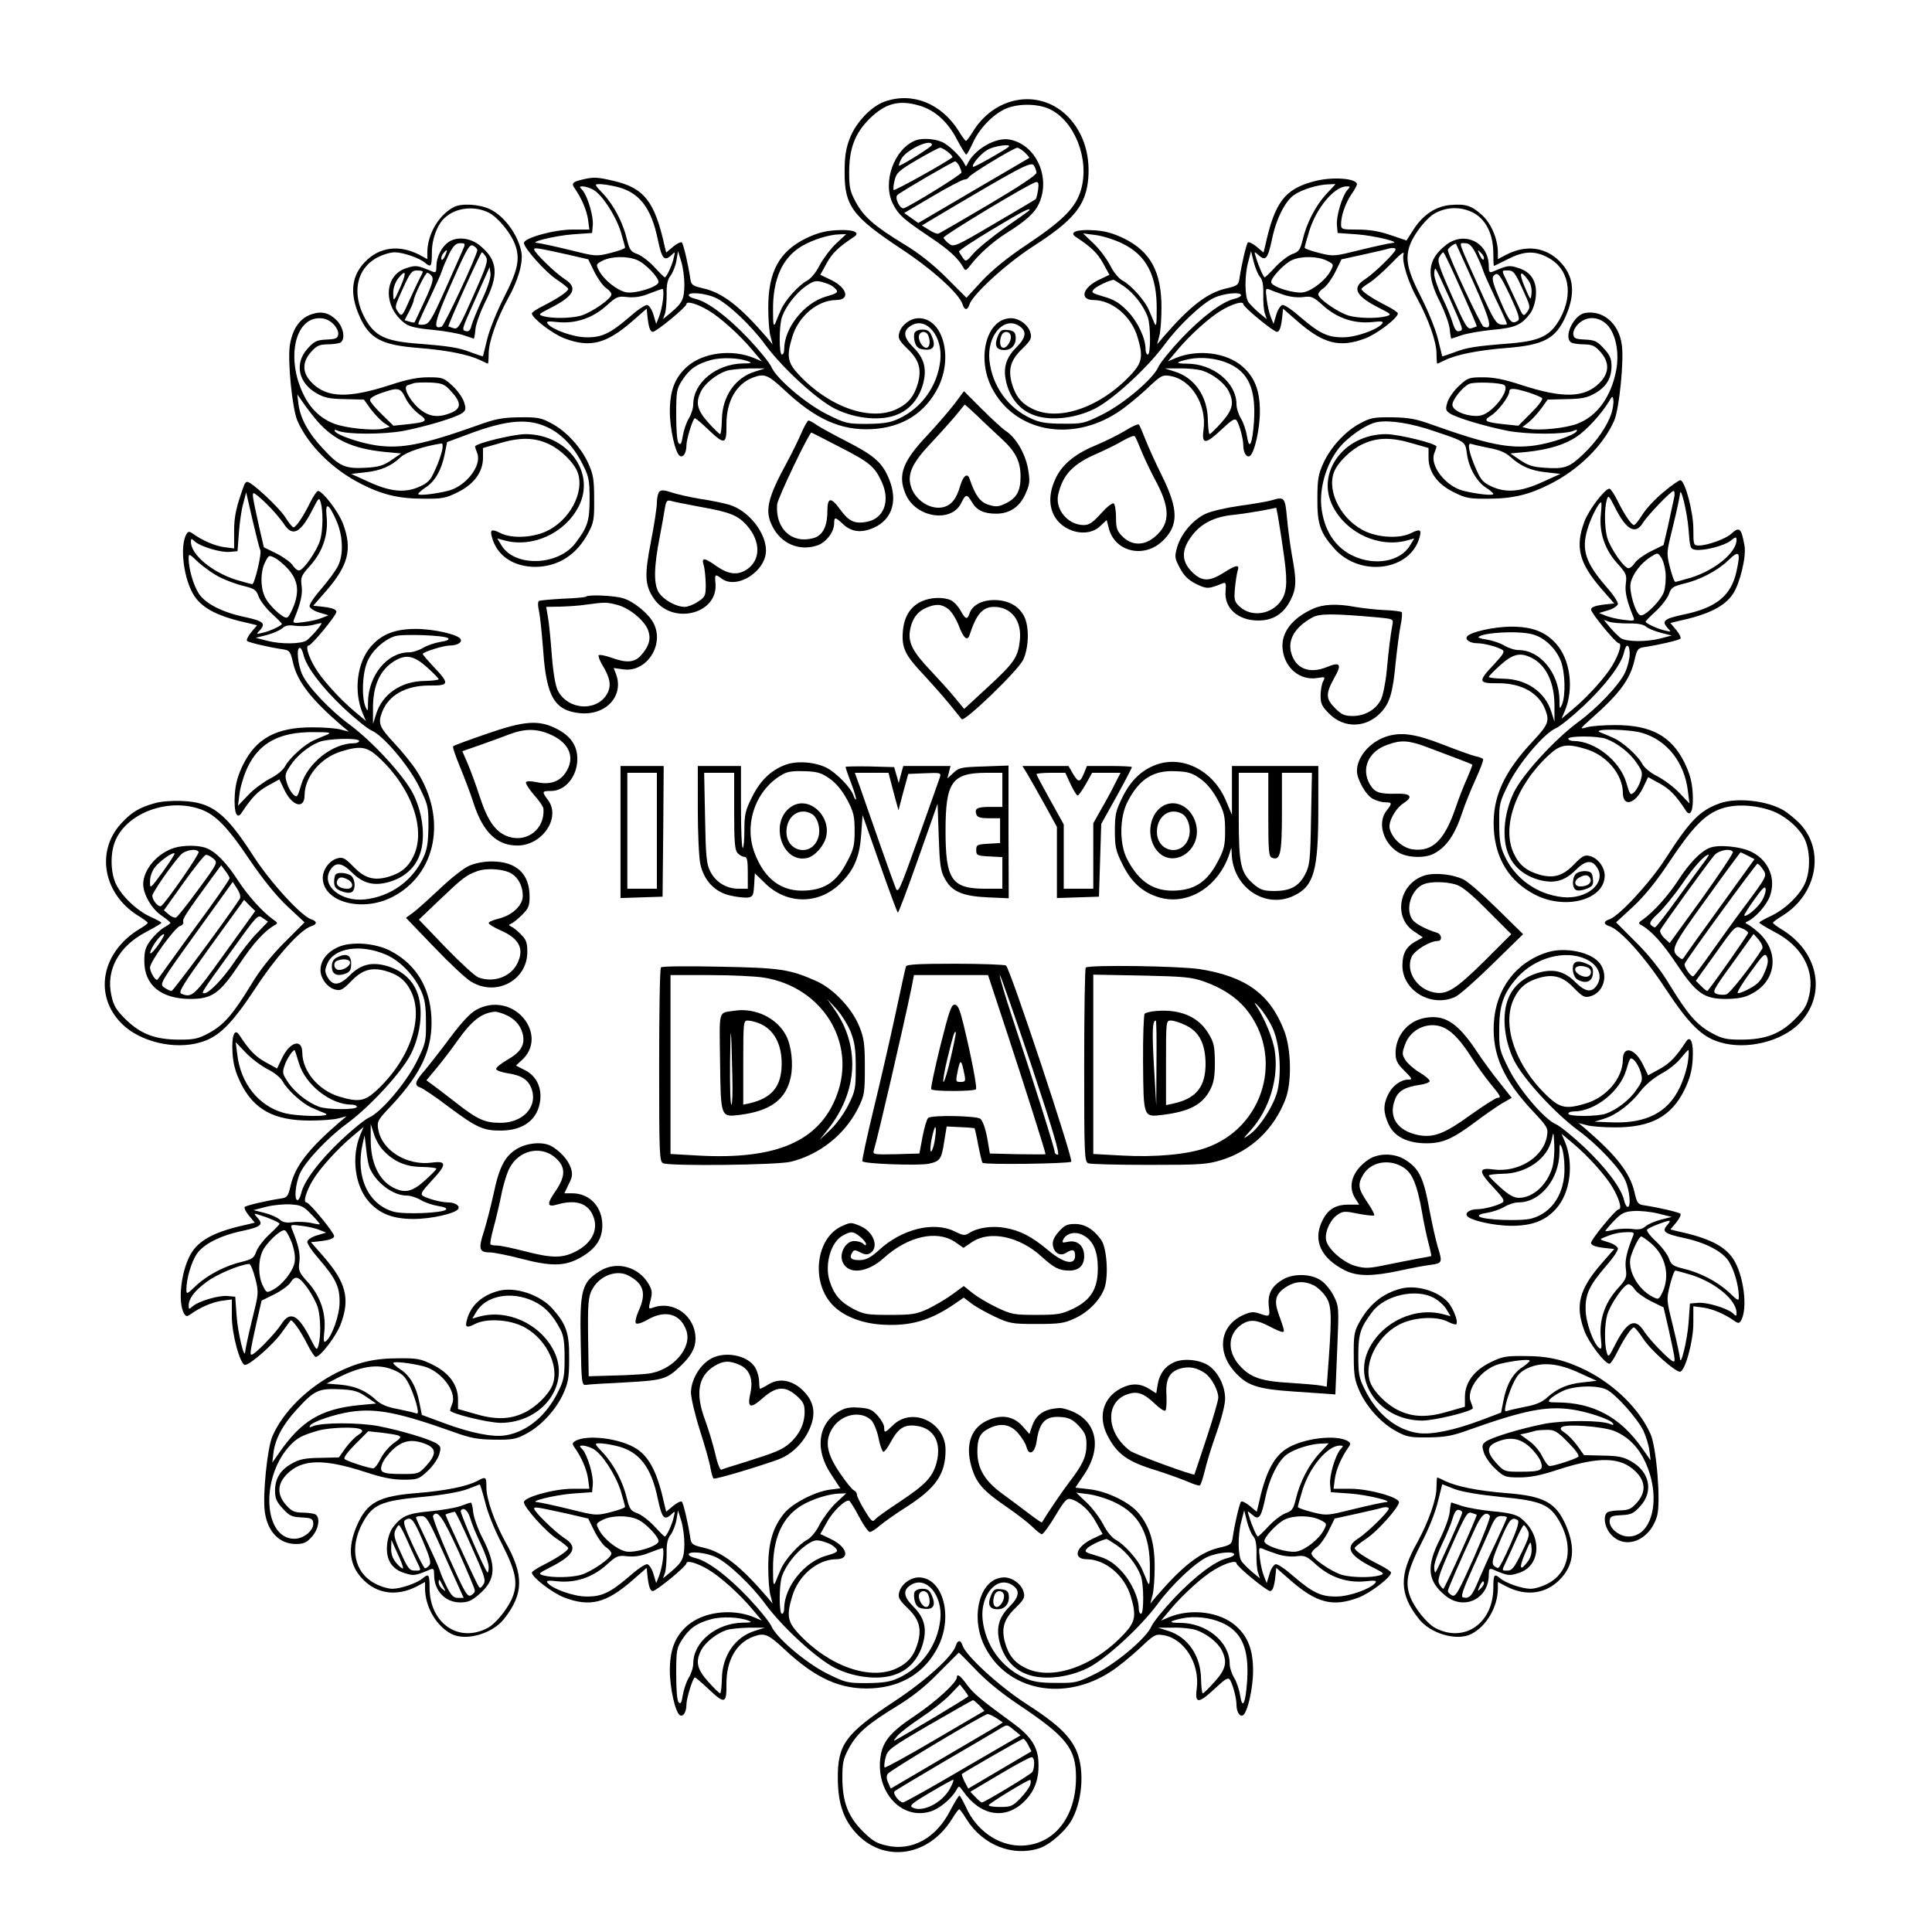 <?xml version="1.0" standalone="no"?>
<!DOCTYPE svg PUBLIC "-//W3C//DTD SVG 20010904//EN"
 "http://www.w3.org/TR/2001/REC-SVG-20010904/DTD/svg10.dtd">
<svg version="1.0" xmlns="http://www.w3.org/2000/svg"
 width="850pt" height="850pt" viewBox="0 0 850 850"
 preserveAspectRatio="xMidYMid meet">
<g transform="translate(0,850) scale(0.1,-0.1)"
fill="#000000" stroke="none">
<path d="M3892 8053 c-59 -21 -126 -91 -153 -161 -17 -43 -23 -79 -23 -147 -1
-150 33 -197 249 -340 138 -91 255 -197 270 -244 8 -27 22 -27 30 -1 14 44
160 178 277 254 184 118 236 183 246 302 9 113 -27 213 -100 281 -123 112
-309 79 -405 -72 -15 -25 -30 -45 -33 -45 -3 0 -18 20 -33 45 -77 121 -204
171 -325 128z m154 -18 c68 -20 125 -72 165 -150 19 -36 37 -65 40 -65 3 0 16
23 29 51 28 63 87 124 143 150 54 24 139 24 193 0 111 -51 179 -221 140 -356
-23 -78 -77 -133 -235 -239 -86 -57 -151 -110 -199 -160 l-70 -76 -88 88 c-59
59 -122 109 -189 149 -129 79 -174 118 -210 184 -25 46 -29 65 -29 129 0 107
25 172 88 236 71 70 131 86 222 59z"/>
<path d="M4030 7883 c-96 -36 -150 -186 -101 -281 24 -47 45 -66 158 -142 86
-57 129 -96 152 -138 8 -15 12 -13 32 13 36 47 98 102 153 137 90 56 128 91
147 132 53 116 -13 260 -129 282 -61 12 -157 -44 -186 -108 -5 -11 -7 -11 -12
0 -14 31 -71 86 -101 98 -33 14 -86 17 -113 7z m70 -21 c0 -7 -114 -79 -143
-91 -5 -2 -1 11 8 29 21 41 135 94 135 62z m338 -8 c-13 -12 -153 -92 -157
-88 -8 8 32 56 62 74 28 18 110 29 95 14z m-267 -23 c13 -11 22 -21 19 -23
-24 -21 -253 -148 -258 -144 -3 4 -1 23 4 43 8 33 19 43 99 90 50 29 95 53
101 53 7 0 22 -9 35 -19z m338 -2 c12 -12 21 -22 19 -24 -2 -1 -112 -66 -246
-144 l-242 -142 -31 22 -31 22 124 73 c67 40 131 73 140 74 9 0 18 5 20 10 4
12 198 130 214 130 5 0 20 -9 33 -21z m-289 -58 c5 -11 10 -24 10 -30 0 -9
-215 -142 -253 -157 -17 -6 -42 45 -29 58 13 13 245 148 254 148 4 0 12 -9 18
-19z m340 -31 c0 -10 -75 -60 -212 -141 -116 -68 -215 -126 -220 -127 -5 -2
-23 5 -40 16 l-32 20 45 27 c384 228 434 255 447 238 6 -9 12 -24 12 -33z m7
-76 c-3 -20 -8 -38 -10 -40 -2 -2 -84 -51 -182 -108 -173 -102 -179 -104 -200
-88 -12 9 -22 21 -24 26 -3 9 386 244 408 245 10 1 12 -8 8 -35z m-37 -88 c0
-2 -48 -36 -106 -76 -58 -41 -121 -92 -140 -114 -33 -38 -35 -39 -48 -20 -7
10 -15 23 -17 27 -2 4 64 48 146 97 138 83 165 96 165 86z"/>
<path d="M2562 7710 c-43 -10 -49 -17 -34 -38 30 -43 53 -96 59 -137 l6 -45
-75 0 c-80 0 -213 -37 -213 -59 0 -22 97 -131 146 -162 27 -18 49 -36 49 -40
0 -11 -46 -42 -107 -73 -29 -14 -53 -30 -53 -35 0 -20 91 -90 144 -110 112
-42 183 -24 297 75 l64 56 3 -29 c5 -50 12 -73 24 -73 15 0 148 109 148 122 0
15 47 2 97 -28 50 -29 138 -108 193 -174 l42 -50 -35 15 c-97 40 -224 24 -294
-38 -53 -47 -76 -105 -76 -197 0 -77 24 -183 44 -196 15 -9 29 14 29 47 0 28
29 119 37 119 4 0 30 -22 59 -50 73 -69 81 -67 80 23 0 102 43 178 117 206 50
19 66 12 137 -54 138 -130 250 -180 386 -173 133 7 234 70 291 183 68 134 21
305 -85 305 -37 0 -78 -31 -86 -66 -6 -22 0 -33 37 -69 50 -48 62 -88 46 -149
-16 -58 -42 -91 -92 -115 -117 -57 -301 8 -435 153 -47 51 -52 79 -27 162 27
92 111 163 193 164 64 0 50 54 -23 89 l-46 22 28 51 c25 45 52 71 119 115 33
21 -3 35 -79 30 -49 -3 -84 -13 -132 -36 -117 -58 -165 -147 -165 -304 0 -51
4 -108 10 -127 l9 -35 -25 30 c-117 136 -195 197 -279 216 -48 11 -54 15 -58
43 -9 62 -30 151 -37 159 -4 4 -21 -4 -38 -18 l-31 -26 -7 28 c-43 196 -90
256 -224 287 -71 17 -89 18 -138 6z m148 -31 c101 -23 155 -91 184 -233 18
-84 28 -96 57 -71 20 19 20 19 13 -10 -7 -33 -32 -85 -39 -85 -3 0 -23 20 -46
45 -22 24 -56 50 -74 57 -29 10 -35 18 -46 62 -17 74 -57 151 -104 202 -41 43
-41 44 -16 44 14 0 46 -5 71 -11z m-101 -13 c39 -21 98 -111 122 -185 10 -35
19 -66 19 -70 0 -5 -29 -15 -64 -24 -64 -16 -66 -15 -183 14 -65 16 -127 29
-138 30 -45 2 76 32 155 38 l85 6 3 34 c4 39 -23 128 -45 154 -15 15 -15 17 1
17 9 0 30 -6 45 -14z m1069 -238 c-25 -24 -57 -67 -72 -95 -15 -31 -38 -58
-54 -67 -37 -19 -99 -88 -116 -129 -8 -18 -19 -43 -24 -57 -9 -20 -11 -10 -11
56 -1 137 41 231 128 282 48 28 119 50 165 51 l29 1 -45 -42z m-1176 -49 l86
-20 27 -55 c15 -30 38 -62 51 -71 13 -8 24 -21 24 -28 0 -20 -89 -81 -135 -94
-44 -12 -126 -13 -165 -2 -23 7 -21 9 30 35 107 54 125 90 63 129 -40 26 -133
116 -133 130 0 9 16 6 152 -24z m509 -132 c-1 -64 -9 -80 -60 -123 l-34 -28 9
25 c4 13 7 51 7 84 -1 43 4 65 17 82 10 13 22 43 26 66 l7 42 14 -45 c8 -25
14 -71 14 -103z m-208 109 c37 -15 100 -82 94 -99 -7 -21 -103 -50 -142 -43
-40 8 -99 55 -120 96 -14 27 -13 28 18 44 39 19 107 20 150 2z m842 -106 c12
-4 26 -15 33 -23 11 -13 5 -18 -45 -32 -95 -28 -183 -138 -183 -232 0 -13 -4
-23 -10 -23 -13 0 -13 131 1 167 17 47 61 103 103 133 40 28 49 29 101 10z
m-728 -67 c-3 -27 -11 -61 -18 -78 l-12 -30 -12 40 c-6 22 -19 41 -27 43 -9 2
-44 -22 -79 -53 -84 -72 -121 -90 -189 -89 -56 0 -148 33 -170 59 -9 11 -1 13
43 8 79 -8 153 17 214 71 45 41 52 44 93 39 31 -3 61 1 95 15 28 11 54 20 59
21 5 1 6 -20 3 -46z m231 7 c53 -24 158 -123 219 -207 77 -104 229 -243 308
-282 92 -45 206 -55 277 -23 54 23 92 71 109 133 18 66 5 113 -42 160 -46 46
-48 75 -8 98 66 37 137 -49 126 -154 -12 -113 -82 -211 -185 -258 -37 -17 -67
-21 -138 -22 -87 0 -94 2 -175 42 -94 47 -223 157 -245 208 -7 17 -52 73 -101
125 -90 95 -180 163 -233 175 -17 4 -30 11 -30 16 0 16 74 9 118 -11z m147
-281 c15 -6 8 -8 -26 -8 -118 -2 -219 -85 -219 -180 0 -17 -9 -45 -20 -63 -11
-18 -22 -52 -26 -76 -5 -32 -9 -41 -18 -32 -7 7 -11 54 -11 124 0 106 2 115
27 154 33 50 64 71 126 88 46 13 127 10 167 -7z m26 -44 c-87 -27 -144 -110
-145 -212 -1 -35 -4 -63 -8 -63 -3 0 -27 23 -52 51 -50 56 -57 88 -31 139 17
33 66 73 110 88 17 6 62 10 100 11 l70 0 -44 -14z"/>
<path d="M4023 7034 c-3 -9 -2 -28 3 -43 7 -20 17 -27 42 -29 39 -4 50 15 32
58 -10 24 -19 30 -42 30 -17 0 -31 -6 -35 -16z m61 -10 c11 -28 6 -54 -9 -54
-18 0 -38 37 -31 56 7 19 32 18 40 -2z"/>
<path d="M5780 7702 c-128 -34 -172 -92 -214 -285 l-7 -28 -31 26 c-17 14 -34
22 -38 18 -7 -8 -28 -97 -37 -159 -4 -28 -10 -32 -58 -43 -84 -19 -162 -80
-279 -216 l-25 -30 9 35 c6 19 10 76 10 127 0 157 -48 246 -165 304 -48 23
-83 33 -132 36 -76 5 -112 -9 -79 -30 67 -44 94 -70 119 -115 l28 -51 -46 -22
c-73 -35 -87 -89 -23 -89 82 -1 166 -72 193 -164 25 -83 20 -111 -27 -162
-134 -145 -318 -210 -435 -153 -50 24 -76 57 -92 115 -16 61 -4 101 46 149 37
36 43 47 37 69 -8 35 -49 66 -86 66 -106 0 -153 -171 -85 -305 99 -195 350
-244 556 -108 30 19 86 65 124 100 64 61 71 65 105 59 93 -15 162 -126 147
-237 -9 -66 9 -65 81 3 45 42 57 49 65 38 13 -21 29 -81 29 -110 0 -32 15 -55
29 -46 20 13 44 119 44 196 0 92 -23 150 -76 197 -70 62 -197 78 -294 38 l-35
-15 42 50 c55 66 143 145 193 174 50 30 97 43 97 28 0 -13 133 -122 148 -122
12 0 19 23 24 73 l3 29 64 -56 c114 -99 185 -117 297 -75 53 20 144 90 144
110 0 5 -24 21 -52 35 -61 31 -108 62 -108 73 0 3 15 15 33 26 17 10 61 48 96
84 42 44 61 58 56 43 -9 -30 20 -124 61 -197 48 -88 84 -189 84 -240 0 -25 2
-45 3 -45 2 0 17 7 33 15 52 25 145 44 271 54 166 13 218 41 262 141 44 101
35 178 -28 241 -62 62 -147 73 -233 29 l-38 -20 0 28 c0 60 -29 129 -70 166
-46 42 -73 50 -140 44 -64 -6 -119 -43 -160 -106 l-32 -50 -71 24 c-49 17 -93
24 -144 24 -69 0 -73 1 -73 23 0 38 19 93 45 131 14 20 25 41 25 45 0 27 -111
35 -190 13z m55 -56 c-47 -51 -87 -128 -104 -202 -11 -44 -17 -52 -46 -62 -18
-7 -52 -33 -74 -57 -23 -25 -44 -45 -47 -45 -5 0 -27 49 -39 90 -8 25 -8 25
14 6 29 -26 39 -14 57 70 18 89 57 168 97 196 34 24 105 46 153 47 l30 1 -41
-44z m92 17 c-22 -26 -49 -115 -45 -154 l3 -34 85 -6 c79 -6 200 -36 155 -38
-11 -1 -73 -14 -138 -30 -117 -29 -119 -30 -183 -14 -35 9 -64 19 -64 23 0 5
9 37 20 73 31 102 110 196 164 197 17 0 18 -1 3 -17z m553 -98 c57 -29 90 -95
90 -180 0 -30 1 -55 3 -55 1 0 29 14 61 30 71 36 118 38 176 7 92 -48 114
-158 54 -268 -42 -76 -87 -99 -221 -110 -153 -12 -191 -18 -247 -40 -28 -10
-50 -18 -51 -16 0 1 -9 36 -19 77 -10 41 -43 122 -72 179 -63 123 -74 173 -49
238 19 48 73 116 109 135 53 29 114 29 166 3z m-1543 -136 c107 -51 154 -142
152 -293 0 -66 -2 -76 -11 -56 -5 14 -16 39 -24 57 -17 41 -79 110 -116 129
-16 9 -39 36 -54 67 -15 28 -47 72 -73 96 l-46 44 55 -7 c30 -4 83 -20 117
-37z m1203 -26 c0 -14 -94 -105 -132 -130 -63 -39 -45 -75 62 -129 51 -26 53
-28 30 -35 -39 -11 -121 -10 -165 2 -46 13 -135 74 -135 94 0 7 11 20 24 28
13 9 36 41 51 71 l27 55 96 21 c54 12 102 23 107 25 19 6 35 5 35 -2z m-596
-122 c10 -11 15 -35 14 -76 -1 -33 2 -71 7 -84 l8 -25 -34 28 c-19 16 -39 37
-46 46 -17 24 -18 114 -2 175 l13 50 12 -48 c7 -27 19 -56 28 -66z m292 73
c32 -16 33 -17 19 -44 -21 -41 -80 -88 -120 -96 -39 -7 -135 22 -142 43 -6 16
57 84 92 99 41 18 110 17 151 -2z m-892 -113 c44 -30 87 -86 105 -134 14 -36
14 -167 1 -167 -5 0 -10 10 -10 23 0 49 -34 121 -79 168 -35 36 -59 51 -105
64 -54 16 -57 18 -42 34 13 12 57 34 84 40 2 1 22 -12 46 -28z m704 -38 c26
-9 60 -13 85 -10 37 5 45 2 90 -39 61 -54 135 -79 214 -71 44 5 52 3 43 -8
-22 -26 -114 -59 -170 -59 -68 -1 -105 17 -189 89 -35 31 -70 55 -79 53 -8 -2
-21 -21 -27 -43 l-12 -40 -12 30 c-7 17 -15 52 -18 79 -6 46 -5 49 13 42 10
-5 38 -15 62 -23z m-188 -2 c0 -5 -13 -12 -30 -16 -53 -12 -143 -80 -233 -175
-49 -52 -94 -108 -101 -125 -22 -51 -151 -161 -245 -208 -81 -40 -88 -42 -175
-41 -70 0 -102 5 -138 22 -103 46 -173 144 -185 257 -11 105 60 191 126 154
40 -23 38 -52 -8 -98 -47 -47 -60 -94 -42 -160 17 -62 55 -110 109 -133 71
-32 185 -22 277 23 79 39 231 178 308 282 61 84 166 183 219 207 44 20 118 27
118 11z m-55 -300 c88 -39 121 -113 112 -255 -7 -101 -21 -131 -31 -64 -4 24
-15 58 -26 76 -11 18 -20 46 -20 63 0 95 -102 179 -218 179 -54 0 -51 7 9 20
55 11 122 4 174 -19z m-114 -32 c47 -16 96 -54 114 -89 26 -51 19 -83 -31
-139 -25 -28 -49 -51 -52 -51 -4 0 -7 28 -8 63 -1 102 -58 185 -145 212 l-44
14 66 0 c36 1 81 -4 100 -10z"/>
<path d="M6359 7420 c-80 -65 -85 -129 -22 -252 19 -39 38 -90 41 -114 2 -24
6 -44 7 -44 1 0 22 7 45 15 23 8 85 19 137 24 100 9 127 21 166 73 11 15 22
48 24 75 6 65 -21 107 -77 124 -41 13 -46 12 -112 -16 -15 -6 -18 -2 -18 24 0
106 -110 158 -191 91z m126 -168 c75 -169 83 -205 42 -189 -12 4 -157 315
-157 337 0 8 32 32 36 27 1 -1 36 -80 79 -175z m9 131 c13 -27 27 -59 31 -73
4 -14 30 -71 56 -126 27 -56 49 -105 49 -109 0 -3 -11 -5 -25 -3 -23 3 -34 21
-91 148 -104 231 -97 210 -69 210 19 0 30 -10 49 -47z m34 -23 c-2 -7 -10 1
-17 16 -12 27 -11 28 4 12 10 -9 16 -21 13 -28z m-101 -132 c40 -89 72 -163
70 -164 -1 -1 -11 -4 -23 -8 -18 -6 -27 9 -87 144 -57 129 -65 154 -54 170 6
11 14 20 17 20 3 0 38 -73 77 -162z m-50 -39 c63 -143 63 -142 42 -146 -11 -3
-19 8 -28 37 -6 22 -27 73 -46 112 -19 40 -35 86 -35 102 0 16 3 27 6 23 4 -3
31 -61 61 -128z m319 45 c39 -86 39 -84 20 -110 -14 -18 -16 -15 -41 41 -15
33 -36 78 -46 99 -24 49 -24 46 7 46 22 0 30 -10 60 -76z m-49 -42 c34 -73 41
-97 31 -103 -27 -18 -37 -6 -77 87 -32 74 -39 100 -30 110 18 21 28 8 76 -94z
m76 76 c12 -16 17 -37 15 -59 -3 -33 -4 -32 -30 29 -27 64 -20 78 15 30z"/>
<path d="M4390 7021 c-17 -41 -7 -61 29 -61 34 0 54 27 49 63 -2 16 -11 23
-34 25 -27 3 -33 -1 -44 -27z m56 5 c7 -19 -13 -56 -31 -56 -15 0 -20 26 -9
54 8 20 33 21 40 2z"/>
<path d="M1995 7588 c-67 -36 -115 -121 -115 -200 l0 -28 -37 20 c-87 44 -172
33 -234 -29 -63 -63 -72 -140 -28 -241 44 -100 96 -128 262 -141 126 -10 219
-29 271 -54 16 -8 31 -15 33 -15 1 0 3 20 3 45 0 51 36 152 84 240 45 79 68
159 60 205 -14 76 -74 158 -137 189 -47 23 -129 28 -162 9z m156 -24 c39 -20
94 -86 114 -137 25 -65 14 -115 -49 -238 -29 -57 -62 -138 -72 -179 -10 -41
-19 -76 -19 -77 -1 -2 -23 6 -51 16 -56 22 -94 28 -247 40 -134 11 -179 34
-221 110 -60 110 -38 220 54 268 24 13 58 23 76 23 37 0 110 -25 135 -47 25
-21 29 -16 29 45 0 62 24 125 58 155 49 44 130 53 193 21z"/>
<path d="M1972 7434 c-29 -20 -52 -66 -52 -105 0 -26 -3 -30 -17 -24 -67 28
-72 29 -113 16 -102 -30 -107 -170 -8 -244 19 -14 53 -22 121 -28 52 -5 114
-16 137 -24 23 -8 44 -15 45 -15 1 0 5 20 7 44 3 24 22 75 41 114 63 123 58
187 -22 252 -41 34 -102 41 -139 14z m63 -36 c-8 -18 -43 -98 -79 -178 -57
-127 -68 -145 -91 -148 -14 -2 -25 0 -25 3 0 4 22 53 49 109 26 55 52 112 56
126 4 14 18 46 31 73 19 37 30 47 49 47 23 0 24 -1 10 -32z m65 2 c0 -22 -145
-333 -157 -337 -40 -15 -32 20 43 190 69 156 80 175 96 166 10 -5 18 -14 18
-19z m-142 -26 c-7 -15 -14 -21 -16 -15 -2 7 2 18 8 26 18 22 21 18 8 -11z
m180 -4 c10 -17 3 -40 -55 -170 -60 -136 -68 -150 -87 -144 -12 4 -22 7 -23 8
-4 4 141 326 147 326 3 0 11 -9 18 -20z m-17 -188 c-22 -48 -43 -100 -47 -115
-4 -19 -12 -27 -23 -24 -21 4 -20 7 35 129 25 57 51 114 57 128 l11 25 4 -28
c2 -17 -11 -60 -37 -115z m-261 123 c0 -3 -4 -13 -10 -23 -5 -9 -26 -53 -46
-97 -33 -75 -36 -79 -50 -61 -19 26 -19 24 20 110 30 66 38 76 60 76 14 0 26
-2 26 -5z m-96 -62 c-32 -73 -34 -74 -34 -31 0 21 9 46 21 62 34 43 39 30 13
-31z m135 43 c10 -12 4 -34 -30 -108 -24 -51 -44 -95 -45 -96 -1 -2 -12 -1
-23 3 l-21 6 20 39 c11 22 20 43 20 48 0 17 51 122 60 122 4 0 13 -6 19 -14z"/>
<path d="M1376 7119 c-55 -16 -89 -63 -101 -139 -10 -71 11 -278 33 -330 47
-108 155 -216 283 -280 90 -46 164 -64 269 -64 85 -1 101 2 153 28 72 35 112
89 112 152 l0 43 70 20 c92 28 157 27 220 -3 52 -24 109 -80 126 -123 33 -88
-36 -217 -143 -263 -63 -27 -151 -29 -197 -5 -38 19 -46 15 -37 -17 21 -82 94
-132 192 -132 100 1 181 53 232 149 24 45 27 60 26 150 0 86 -4 108 -26 157
-33 72 -98 142 -163 176 -44 24 -61 27 -140 26 -74 -1 -106 -7 -180 -34 -242
-86 -336 -105 -447 -90 -72 10 -173 45 -184 62 -5 8 -1 9 12 3 40 -17 198 -17
288 -1 102 20 233 59 260 79 16 12 17 18 7 50 -7 19 -30 52 -52 71 -36 34 -44
36 -104 36 -47 0 -94 -9 -169 -34 -182 -59 -277 -57 -343 9 -44 44 -45 91 -4
137 24 27 36 32 72 33 24 0 50 4 57 8 22 14 14 65 -15 96 -32 33 -65 43 -107
30z m90 -44 c15 -15 24 -34 22 -46 -2 -18 -11 -21 -52 -23 -42 -2 -53 -7 -82
-39 -60 -65 -42 -152 40 -198 33 -19 57 -24 124 -25 l83 -2 28 -39 c16 -22 42
-49 57 -61 l29 -20 -29 -8 c-42 -10 -165 2 -216 22 -58 22 -105 66 -135 129
-76 155 -39 335 70 335 25 0 43 -8 61 -25z m520 -298 c44 -48 44 -74 -1 -93
-59 -24 -100 -18 -144 21 -43 39 -69 93 -48 100 7 2 19 6 27 9 8 3 42 4 74 3
53 -3 62 -7 92 -40z m-202 -28 c10 -22 36 -53 57 -69 45 -32 40 -37 -52 -47
l-58 -6 -50 49 c-28 27 -52 55 -53 63 -2 8 16 20 47 31 77 27 87 25 109 -21z
m-386 -104 c72 -81 155 -119 292 -133 l75 -7 -44 -30 c-35 -24 -57 -30 -113
-33 -89 -5 -115 6 -186 83 -66 70 -101 135 -109 198 l-5 42 28 -40 c15 -22 43
-58 62 -80z m1025 -32 c59 -33 108 -88 144 -163 24 -47 27 -68 27 -145 0 -95
-8 -123 -62 -194 -76 -101 -268 -107 -326 -10 l-18 30 29 -8 c124 -35 268 30
329 149 76 148 -48 317 -233 318 -54 0 -223 -41 -223 -55 0 -2 4 -15 10 -30
20 -54 -50 -144 -127 -164 -61 -15 -133 -23 -133 -14 1 4 15 17 32 28 41 26
70 76 84 145 l11 55 89 33 c180 68 275 74 367 25z m-478 -95 c-4 -18 -17 -57
-31 -86 -20 -45 -30 -56 -70 -74 -64 -28 -129 -21 -224 23 l-75 34 62 7 c68 7
114 27 156 67 24 22 101 48 180 60 5 0 6 -14 2 -31z"/>
<path d="M6973 7123 c-50 -9 -96 -107 -60 -130 6 -4 32 -8 56 -8 36 -1 48 -6
72 -33 41 -46 40 -93 -4 -137 -66 -66 -161 -68 -343 -9 -75 25 -122 34 -169
34 -60 0 -68 -2 -104 -36 -22 -19 -45 -52 -52 -71 -10 -32 -9 -38 7 -50 27
-20 158 -59 260 -79 90 -16 248 -16 288 1 13 6 17 5 12 -3 -11 -17 -112 -52
-184 -62 -111 -15 -205 4 -447 90 -74 27 -106 33 -180 34 -79 1 -96 -2 -140
-26 -65 -34 -130 -104 -163 -176 -22 -49 -26 -71 -26 -157 -1 -109 12 -148 73
-217 114 -130 338 -100 377 50 9 32 1 36 -37 17 -46 -24 -134 -22 -197 5 -107
46 -176 175 -143 263 17 43 74 99 126 123 63 30 128 31 220 3 l70 -20 0 -43
c0 -63 40 -117 112 -152 52 -26 68 -29 153 -28 105 0 179 18 269 64 128 64
236 172 283 280 22 51 44 268 33 335 -13 93 -84 152 -162 138z m97 -51 c38
-39 55 -120 41 -199 -22 -118 -84 -204 -171 -237 -50 -20 -174 -32 -215 -22
l-27 7 27 21 c15 12 40 39 56 61 l28 39 83 2 c67 1 91 6 124 25 51 28 74 67
74 120 0 33 -7 49 -34 78 -29 32 -40 37 -82 39 -41 2 -50 5 -52 23 -2 12 7 31
22 46 36 35 88 34 126 -3z m-452 -266 c18 -11 -7 -63 -49 -101 -29 -26 -48
-35 -74 -35 -52 0 -105 25 -105 49 0 23 45 79 74 92 22 10 137 6 154 -5z m105
-32 c29 -9 56 -21 61 -25 6 -5 -14 -32 -47 -65 l-57 -57 -58 6 c-89 9 -99 16
-63 38 31 19 81 84 81 106 0 17 21 16 83 -3z m367 -92 c-19 -57 -65 -124 -124
-180 -62 -59 -82 -66 -170 -60 -50 3 -73 10 -107 33 l-44 30 75 7 c93 10 166
32 217 67 43 28 110 102 140 152 16 27 18 29 21 10 2 -12 -2 -38 -8 -59z
m-780 -79 c140 -47 136 -45 144 -100 8 -61 43 -122 83 -148 18 -11 32 -24 33
-28 0 -9 -72 -1 -133 14 -77 20 -147 110 -127 164 6 15 10 28 10 30 0 14 -169
55 -223 55 -185 -1 -309 -170 -233 -318 61 -119 205 -184 329 -149 l29 8 -18
-30 c-42 -71 -153 -92 -250 -47 -81 37 -131 116 -141 220 -7 83 22 182 75 251
39 51 124 110 171 118 54 10 150 -5 251 -40z m241 -74 c45 -8 73 -20 94 -39
45 -41 90 -61 158 -68 l62 -7 -75 -34 c-95 -44 -160 -51 -224 -23 -40 18 -50
29 -70 74 -33 74 -43 123 -23 115 8 -3 44 -11 78 -18z"/>
<path d="M4200 6724 c-23 -30 -77 -93 -121 -140 -108 -114 -130 -174 -95 -257
43 -104 201 -130 245 -40 20 40 25 41 47 4 21 -36 52 -51 107 -51 59 0 104 30
129 88 19 42 20 54 11 109 -12 67 -53 138 -98 167 -15 10 -62 53 -105 96 l-79
79 -41 -55z m97 -51 c27 -27 75 -71 106 -100 65 -59 87 -102 87 -170 0 -63
-17 -94 -64 -117 -32 -16 -44 -17 -76 -7 -37 11 -59 40 -84 114 -9 28 -28 15
-41 -29 -16 -56 -36 -82 -67 -93 -60 -21 -138 29 -153 99 -11 51 13 99 95 185
42 45 92 101 110 123 18 23 34 42 35 42 1 0 24 -21 52 -47z"/>
<path d="M3524 6591 c-14 -32 -41 -87 -60 -122 -88 -161 -101 -217 -65 -286
38 -75 117 -109 196 -83 39 13 75 59 75 98 0 28 5 28 38 -3 38 -36 81 -41 136
-17 85 38 109 126 62 227 -29 64 -66 94 -185 155 -53 27 -109 58 -126 69 -16
12 -34 21 -38 21 -4 0 -19 -26 -33 -59z m171 -58 c133 -68 154 -86 186 -157
36 -83 7 -158 -68 -172 -52 -10 -79 3 -114 51 -43 60 -59 59 -59 -5 0 -67 -21
-107 -63 -118 -94 -25 -166 42 -158 148 1 26 142 319 151 317 3 -1 59 -30 125
-64z"/>
<path d="M4950 6605 c-30 -18 -84 -45 -120 -60 -96 -39 -153 -84 -184 -146
-29 -60 -33 -116 -11 -162 37 -78 149 -106 205 -52 l29 27 10 -39 c28 -102
156 -131 237 -52 70 68 69 138 -4 286 -27 54 -59 125 -72 158 -13 33 -26 63
-29 67 -4 4 -31 -8 -61 -27z m70 -85 c12 -30 39 -87 60 -127 69 -126 70 -194
4 -252 -48 -43 -103 -43 -145 -2 -25 25 -29 37 -29 85 0 30 -5 58 -10 61 -6 4
-31 -16 -56 -44 -36 -40 -52 -51 -76 -51 -70 0 -128 70 -112 136 21 88 66 134
174 180 36 16 85 40 110 55 25 14 48 24 52 20 4 -3 16 -31 28 -61z"/>
<path d="M7320 6336 c-36 -29 -78 -74 -94 -100 -16 -25 -32 -46 -37 -46 -11 0
-42 45 -73 108 -14 28 -30 52 -35 52 -20 0 -90 -91 -110 -144 -42 -112 -24
-183 75 -297 l56 -64 -29 -3 c-50 -5 -73 -12 -73 -24 0 -15 109 -148 122 -148
15 0 2 -47 -28 -97 -29 -50 -108 -138 -174 -193 l-50 -42 15 35 c40 97 24 224
-38 294 -47 53 -105 76 -197 76 -77 0 -183 -24 -196 -44 -9 -14 14 -29 46 -29
29 0 89 -16 110 -29 11 -8 4 -20 -38 -65 -71 -75 -69 -83 21 -82 102 0 178
-43 206 -117 19 -50 12 -66 -54 -137 -130 -138 -180 -250 -173 -386 7 -133 70
-234 183 -291 134 -68 305 -21 305 85 0 37 -31 78 -66 86 -22 6 -33 0 -69 -37
-48 -50 -88 -62 -149 -46 -58 16 -91 42 -115 92 -57 117 8 301 153 435 51 47
79 52 162 27 92 -27 163 -111 164 -193 0 -64 54 -50 89 23 l22 46 51 -28 c45
-25 71 -52 115 -119 21 -33 35 3 30 79 -3 49 -13 84 -36 132 -58 117 -147 165
-304 165 -51 0 -108 -4 -126 -10 -33 -9 -32 -8 25 43 120 106 166 169 185 252
11 48 15 54 43 58 62 9 151 30 159 37 4 4 -4 21 -18 38 l-26 31 28 7 c140 30
210 65 248 122 30 46 59 164 50 212 -14 77 -22 85 -59 51 -24 -22 -105 -51
-141 -51 -24 0 -25 2 -25 73 0 73 -35 207 -56 214 -5 2 -39 -21 -74 -51z m45
-28 c-4 -18 -16 -72 -26 -120 l-20 -86 -55 -27 c-30 -15 -62 -38 -71 -51 -8
-13 -21 -24 -28 -24 -20 0 -81 89 -94 135 -12 44 -13 126 -2 165 7 23 9 21 35
-30 50 -101 91 -124 123 -72 21 34 124 142 136 142 5 0 6 -15 2 -32z m64 -138
c6 -81 7 -85 31 -89 38 -5 126 18 154 40 22 18 26 18 26 4 0 -55 -92 -132
-199 -166 -35 -10 -66 -19 -70 -19 -5 0 -15 29 -24 64 -16 64 -15 66 14 183
16 65 29 127 30 138 2 45 32 -76 38 -155z m-386 67 c-8 -79 17 -154 71 -214
41 -45 44 -53 39 -90 -5 -37 4 -76 33 -147 7 -18 4 -19 -42 -13 -27 3 -62 11
-79 18 l-30 12 40 12 c22 6 41 19 43 27 2 9 -22 44 -53 79 -89 103 -108 160
-81 250 14 50 50 119 60 119 3 0 2 -24 -1 -53z m597 -250 c-23 -107 -88 -161
-234 -191 -84 -18 -96 -28 -71 -57 19 -20 19 -20 -10 -13 -33 7 -85 32 -85 39
0 3 20 23 45 46 24 22 50 56 57 74 10 29 18 35 62 46 74 17 151 57 199 103 49
48 56 39 37 -47z m-312 -7 c2 -26 -1 -64 -7 -83 -13 -39 -85 -111 -104 -104
-21 6 -50 103 -43 141 8 40 46 90 90 117 29 18 30 18 44 -3 9 -12 17 -42 20
-68z m-163 -223 c40 1 65 -4 77 -14 9 -8 38 -20 65 -27 l48 -12 -50 -13 c-61
-16 -151 -15 -175 2 -9 7 -30 27 -46 46 l-28 34 25 -9 c13 -4 51 -7 84 -7z
m-422 -48 c53 -14 102 -62 124 -117 19 -51 22 -150 5 -192 -10 -22 -11 -20
-11 21 -2 118 -85 219 -180 219 -17 0 -45 9 -63 20 -18 11 -52 22 -76 26 -23
3 -41 9 -38 11 21 21 179 29 239 12z m427 -86 c0 -21 -9 -57 -20 -81 -24 -53
-123 -158 -207 -219 -104 -77 -243 -229 -282 -308 -45 -92 -55 -206 -23 -277
23 -54 71 -92 133 -109 66 -18 113 -5 160 42 46 46 75 48 98 8 37 -66 -49
-137 -154 -126 -113 12 -211 82 -257 185 -17 36 -22 68 -22 138 -1 87 1 94 41
175 47 94 157 223 208 245 17 7 73 52 125 101 95 90 163 180 175 233 9 42 25
37 25 -7z m-430 -18 c64 -33 100 -111 99 -214 l0 -66 -14 44 c-27 87 -110 144
-212 145 -35 1 -63 4 -63 8 0 3 23 27 51 52 56 50 88 57 139 31z m486 -330
c108 -32 185 -129 200 -255 l7 -55 -44 46 c-24 26 -68 58 -96 73 -31 15 -58
38 -67 54 -19 37 -88 99 -129 116 -18 8 -43 19 -57 24 -41 17 128 15 186 -3z
m-159 -26 c48 -18 104 -61 133 -105 26 -37 28 -44 18 -78 -6 -20 -19 -43 -29
-52 -16 -14 -18 -12 -34 43 -28 95 -138 183 -232 183 -13 0 -23 5 -23 10 0 13
131 13 167 -1z"/>
<path d="M6938 4659 c-22 -13 -24 -67 -3 -75 9 -4 29 -1 46 6 26 11 30 17 27
44 -2 25 -8 31 -28 33 -14 2 -33 -2 -42 -8z m59 -25 c7 -19 -13 -34 -44 -34
-27 0 -31 25 -5 39 25 15 42 13 49 -5z"/>
<path d="M1075 6368 c-36 -98 -45 -139 -45 -206 l0 -75 -45 6 c-41 6 -93 28
-138 60 -14 10 -19 9 -26 -2 -32 -51 -13 -202 34 -273 38 -57 108 -92 248
-122 l28 -7 -26 -31 c-14 -17 -22 -34 -18 -38 8 -7 97 -28 159 -37 28 -4 32
-10 43 -58 19 -84 80 -162 216 -279 l30 -25 -35 9 c-19 6 -76 10 -127 10 -157
0 -246 -48 -304 -165 -23 -48 -33 -83 -36 -132 -5 -76 9 -112 30 -79 44 67 70
94 115 119 l51 28 22 -46 c35 -73 89 -87 89 -23 1 82 72 166 164 193 83 25
111 20 162 -27 145 -134 210 -318 153 -435 -24 -50 -57 -76 -115 -92 -61 -16
-101 -4 -149 46 -36 37 -47 43 -69 37 -35 -8 -66 -49 -66 -86 0 -106 171 -153
305 -85 195 99 243 345 109 554 -19 30 -64 86 -99 123 -66 71 -73 87 -54 137
28 74 104 117 207 117 89 -1 91 7 22 80 -27 29 -50 55 -50 59 0 8 91 37 119
37 33 0 56 14 47 29 -13 20 -119 44 -196 44 -92 0 -150 -23 -197 -76 -62 -70
-78 -197 -38 -294 l15 -35 -50 42 c-66 55 -145 143 -174 193 -30 50 -43 97
-28 97 13 0 122 133 122 148 0 12 -23 19 -73 24 l-29 3 56 64 c99 114 117 185
75 297 -20 53 -90 144 -110 144 -5 0 -21 -24 -35 -52 -31 -63 -62 -108 -73
-108 -5 0 -21 21 -37 46 -27 42 -147 154 -166 154 -5 0 -11 -6 -13 -12z m70
-288 c8 -13 -25 -150 -35 -150 -5 0 -36 9 -71 19 -107 34 -199 111 -199 167 0
16 2 16 18 1 25 -22 114 -49 153 -45 l34 3 6 80 c3 44 11 102 19 129 l13 50
28 -122 c16 -68 31 -127 34 -132z m29 202 c27 -26 59 -64 73 -84 39 -63 75
-45 129 62 26 51 28 53 35 30 11 -39 10 -121 -2 -165 -13 -46 -74 -135 -94
-135 -7 0 -20 11 -28 24 -9 13 -41 36 -71 51 l-55 27 -20 86 c-30 136 -33 152
-24 152 4 0 30 -21 57 -48z m307 -75 c28 -65 31 -148 6 -197 -9 -19 -42 -64
-72 -99 -31 -35 -55 -70 -53 -79 2 -8 21 -21 43 -27 l40 -12 -30 -12 c-16 -7
-52 -15 -79 -18 -46 -6 -49 -5 -42 13 29 71 38 110 33 147 -5 37 -2 45 39 90
54 61 79 135 71 214 -7 67 9 60 44 -20z m-509 -249 c29 -14 76 -31 104 -37 44
-11 52 -17 62 -46 7 -18 33 -52 57 -74 25 -23 45 -43 45 -46 0 -7 -52 -32 -85
-39 -29 -7 -29 -7 -10 13 25 29 13 39 -71 57 -95 20 -170 58 -199 102 -24 37
-44 106 -45 153 0 25 1 25 44 -16 25 -22 68 -53 98 -67z m296 38 c42 -48 49
-93 26 -158 -11 -28 -24 -53 -31 -55 -17 -6 -84 57 -99 94 -19 43 -18 108 2
149 16 32 17 33 44 19 15 -8 41 -30 58 -49z m126 -268 c-15 -18 -35 -38 -44
-45 -24 -17 -114 -18 -175 -2 l-50 13 48 12 c27 7 57 20 68 29 13 13 29 16 56
12 21 -3 54 -2 73 2 19 5 39 9 43 10 5 1 -4 -14 -19 -31z m578 -36 c6 -6 -6
-12 -34 -16 -24 -4 -58 -15 -76 -26 -18 -11 -46 -20 -63 -20 -95 0 -178 -101
-180 -219 0 -41 -1 -44 -11 -21 -18 45 -14 150 9 201 21 48 72 94 120 110 35
11 222 4 235 -9z m-637 -72 c12 -53 80 -143 175 -233 52 -49 108 -94 125 -101
51 -22 161 -151 208 -245 40 -81 42 -88 42 -175 -1 -71 -5 -101 -22 -138 -47
-103 -145 -173 -258 -185 -105 -11 -191 60 -154 126 23 40 52 38 98 -8 47 -47
94 -60 160 -42 62 17 110 55 133 109 32 71 22 185 -23 277 -39 79 -178 231
-282 308 -84 61 -183 166 -207 219 -20 44 -27 118 -11 118 5 0 12 -13 16 -30z
m544 -56 c28 -25 51 -49 51 -52 0 -4 -28 -7 -63 -8 -102 -1 -185 -58 -212
-145 l-14 -44 0 66 c-1 101 30 171 93 210 52 32 87 25 145 -27z m-439 -296
c-14 -5 -39 -16 -57 -24 -41 -17 -110 -79 -129 -116 -9 -16 -36 -39 -67 -54
-28 -15 -72 -47 -96 -73 l-44 -46 7 55 c4 30 20 83 36 116 52 107 141 154 290
153 68 0 80 -2 60 -11z m140 -28 c0 -5 -10 -10 -23 -10 -94 0 -204 -88 -232
-183 -16 -55 -18 -57 -34 -43 -10 9 -23 32 -29 52 -10 32 -8 40 15 75 28 43
76 83 125 104 38 16 178 20 178 5z"/>
<path d="M1477 4653 c-4 -3 -7 -19 -7 -33 0 -21 7 -31 30 -40 16 -7 36 -10 45
-6 22 8 19 63 -4 76 -22 11 -54 13 -64 3z m54 -23 c26 -15 24 -40 -3 -40 -32
0 -52 15 -45 34 7 19 21 20 48 6z"/>
<path d="M2901 6337 c-6 -6 -11 -28 -11 -49 0 -21 -12 -98 -26 -170 -29 -148
-27 -192 11 -249 79 -121 284 -73 273 64 -4 41 -2 43 26 22 67 -51 196 31 196
123 0 79 -77 176 -161 201 -22 7 -80 19 -128 26 -48 8 -105 21 -128 29 -30 10
-44 11 -52 3z m180 -67 c130 -23 166 -37 206 -83 61 -70 60 -152 -2 -193 -40
-26 -80 -21 -131 14 -56 40 -69 41 -58 5 5 -16 8 -53 9 -83 0 -51 -2 -56 -34
-77 -19 -13 -45 -23 -58 -23 -39 0 -94 31 -115 64 -23 37 -21 114 5 246 9 47
19 102 22 123 6 34 9 38 28 33 12 -4 70 -15 128 -26z"/>
<path d="M5595 6299 c-16 -5 -79 -16 -139 -24 -63 -9 -128 -24 -153 -36 -56
-27 -107 -88 -124 -146 -12 -43 -11 -49 12 -92 18 -34 36 -52 71 -70 48 -23
54 -23 118 3 13 5 15 -1 12 -34 -7 -75 54 -130 144 -130 65 0 111 29 142 90
26 52 27 85 6 197 -8 46 -18 121 -22 166 -8 89 -12 93 -67 76z m49 -209 c21
-138 20 -188 -4 -227 -40 -66 -133 -82 -187 -31 -22 21 -24 29 -20 78 3 30 8
65 12 78 10 30 -5 28 -62 -8 -63 -40 -96 -39 -139 4 -47 47 -47 97 -1 158 41
55 100 85 185 93 37 4 94 13 127 19 l60 12 7 -35 c3 -20 14 -83 22 -141z"/>
<path d="M2578 5875 c-3 -3 -48 -7 -101 -9 -53 -3 -100 -7 -106 -10 -5 -4 -5
-21 0 -43 5 -21 13 -100 19 -177 14 -203 51 -264 165 -274 113 -9 191 78 155
173 l-10 26 43 -6 c102 -14 182 109 132 204 -21 41 -88 96 -134 109 -39 12
-153 17 -163 7z m137 -36 c52 -13 117 -66 135 -108 15 -38 8 -70 -26 -110 -30
-36 -64 -40 -136 -14 -26 9 -50 14 -54 10 -3 -3 4 -22 15 -41 34 -55 41 -89
25 -123 -42 -85 -174 -80 -220 9 -10 20 -20 76 -26 152 -5 67 -12 142 -17 169
l-8 47 61 1 c33 1 86 4 116 9 82 11 88 11 135 -1z"/>
<path d="M4052 5853 c-49 -24 -75 -68 -80 -133 -5 -71 10 -103 93 -190 33 -36
83 -92 110 -125 27 -33 52 -64 56 -69 12 -14 246 212 270 260 26 54 28 147 5
192 -24 47 -71 72 -132 72 -55 0 -97 -23 -109 -60 -9 -28 -18 -25 -39 14 -10
18 -29 39 -42 45 -35 16 -93 13 -132 -6z m121 -33 c14 -11 34 -44 45 -72 21
-56 38 -71 48 -41 29 90 57 123 107 123 76 0 123 -60 114 -146 -8 -75 -23 -98
-140 -206 l-105 -97 -43 52 c-24 29 -71 81 -105 117 -77 81 -98 121 -91 172 7
51 31 86 70 103 45 20 70 18 100 -5z"/>
<path d="M5775 5821 c-92 -42 -140 -106 -132 -177 9 -83 76 -139 152 -127 35
6 37 5 26 -15 -6 -11 -11 -40 -11 -63 0 -35 6 -47 38 -79 65 -66 163 -63 227
5 39 41 53 87 65 217 6 57 15 129 21 161 7 32 9 60 6 64 -4 3 -39 8 -79 9 -40
2 -97 9 -127 14 -80 15 -141 12 -186 -9z m283 -37 c72 -7 73 -7 68 -33 -9 -49
-16 -106 -25 -202 -5 -53 -17 -111 -26 -128 -22 -43 -70 -71 -123 -71 -37 0
-50 6 -78 34 -42 42 -42 64 -4 133 35 61 27 73 -33 48 -76 -31 -137 -7 -156
62 -17 59 17 115 94 157 31 17 92 17 283 0z"/>
<path d="M2137 5270 c-76 -26 -140 -50 -143 -53 -4 -3 10 -43 29 -89 19 -46
47 -119 61 -163 41 -126 102 -185 192 -185 110 0 193 123 135 200 -28 38 -27
40 13 40 63 0 116 64 116 141 0 59 -30 102 -92 133 -79 40 -142 35 -311 -24z
m290 -4 c81 -38 104 -102 61 -166 -27 -40 -70 -54 -128 -41 -24 5 -42 5 -46 0
-3 -5 13 -30 35 -56 23 -25 42 -53 42 -62 6 -88 -71 -149 -154 -122 -56 19
-91 68 -126 175 -17 53 -42 120 -54 148 l-23 53 75 26 c42 15 101 36 131 48
72 27 124 26 187 -3z"/>
<path d="M6095 5258 c-71 -25 -125 -90 -125 -150 0 -37 40 -108 71 -123 15 -8
39 -15 54 -15 30 0 31 -4 5 -37 -41 -52 -15 -142 52 -183 39 -24 116 -27 156
-6 57 30 94 85 127 186 10 30 35 93 56 139 21 46 37 87 34 91 -2 4 -18 10 -34
13 -17 4 -81 27 -145 52 -120 47 -185 56 -251 33z m175 -42 c120 -45 205 -77
207 -80 2 -2 -9 -29 -23 -62 -15 -32 -37 -90 -50 -128 -49 -144 -102 -194
-188 -183 -45 6 -91 47 -102 92 -7 29 25 88 62 112 43 28 30 43 -33 41 -75 -2
-95 6 -116 41 -40 68 -7 145 76 174 59 22 93 20 167 -7z"/>
<path d="M3455 5135 c-64 -24 -111 -70 -147 -143 -29 -58 -33 -77 -33 -144 0
-43 -3 -78 -7 -78 -5 0 -8 81 -8 180 l0 180 -95 0 -95 0 0 -190 c0 -104 5
-212 11 -241 16 -73 64 -124 132 -139 29 -7 63 -10 77 -9 23 4 25 9 28 56 l3
51 43 -42 c99 -99 246 -97 342 6 54 56 77 114 83 208 l6 84 75 -213 c41 -117
77 -214 80 -216 3 -2 43 105 90 238 l85 241 5 -145 c4 -120 8 -151 26 -183 30
-58 78 -79 190 -84 l92 -4 -1 292 0 292 -108 -4 c-99 -3 -110 -5 -134 -28
l-27 -25 7 28 7 27 -104 0 -104 0 -10 -37 -10 -38 -10 35 -10 35 -107 3 c-59
1 -107 0 -107 -2 0 -3 11 -36 25 -72 14 -37 23 -69 21 -71 -2 -3 -7 5 -11 17
-11 34 -74 99 -118 122 -52 26 -131 32 -182 13z m197 -62 c28 -20 54 -52 76
-93 28 -53 32 -72 32 -135 0 -63 -4 -82 -33 -136 -44 -86 -95 -122 -181 -127
-106 -7 -182 49 -226 165 -49 129 6 282 125 347 21 12 49 15 97 13 56 -2 74
-8 110 -34z m-422 -142 c0 -141 3 -172 16 -185 8 -9 22 -16 30 -16 11 0 14
-16 14 -70 l0 -70 -41 0 c-54 0 -102 30 -125 78 -16 31 -19 67 -22 235 l-4
197 66 0 66 0 0 -169z m690 127 c6 -24 16 -61 22 -83 l11 -40 21 80 22 80 73
3 c70 3 72 2 66 -18 -4 -11 -46 -132 -95 -268 -84 -235 -89 -246 -100 -217
-12 29 -107 299 -155 438 l-24 67 74 0 74 0 11 -42z m490 -33 l0 -75 -54 0
c-57 0 -70 -7 -60 -34 4 -12 20 -16 55 -16 l49 0 0 -54 0 -55 -52 -3 c-49 -3
-53 -5 -53 -28 0 -23 4 -25 58 -28 l57 -3 0 -69 0 -70 -75 0 c-148 0 -175 39
-175 255 0 215 28 254 178 255 l72 0 0 -75z"/>
<path d="M3488 4955 c-107 -60 -53 -255 63 -230 34 8 75 54 84 95 20 91 -73
176 -147 135z m82 -35 c28 -15 43 -69 29 -108 -29 -83 -139 -61 -139 28 0 69
56 109 110 80z"/>
<path d="M5085 5135 c-64 -24 -111 -70 -147 -143 -29 -59 -33 -76 -33 -147 0
-71 4 -88 33 -147 38 -77 85 -121 155 -144 130 -43 271 44 318 196 7 24 7 24
8 -6 4 -148 149 -246 275 -184 87 42 106 111 106 380 l0 190 -190 0 -190 0 0
-107 0 -108 -25 59 c-55 135 -191 205 -310 161z m197 -62 c28 -20 54 -52 76
-93 28 -53 32 -72 32 -135 0 -63 -4 -82 -32 -135 -45 -86 -97 -123 -182 -128
-97 -6 -164 36 -217 138 -35 67 -34 186 3 255 51 98 113 137 210 132 56 -2 74
-8 110 -34z m298 -157 c0 -165 2 -185 17 -190 36 -14 43 19 43 201 l0 173 66
0 66 0 -4 -202 c-3 -186 -6 -206 -26 -245 -28 -53 -65 -73 -136 -73 -45 0 -60
5 -87 27 -61 52 -69 85 -69 301 l0 192 65 0 65 0 0 -184z"/>
<path d="M5118 4955 c-57 -32 -75 -121 -38 -183 65 -107 215 -20 181 106 -20
71 -87 108 -143 77z m82 -35 c28 -15 43 -69 29 -108 -29 -83 -139 -61 -139 28
0 69 56 109 110 80z"/>
<path d="M2730 4840 l0 -291 93 3 92 3 3 288 2 287 -95 0 -95 0 0 -290z m160
5 l0 -255 -65 0 -65 0 0 255 0 255 65 0 65 0 0 -255z"/>
<path d="M4518 5098 c11 -18 45 -79 76 -134 l56 -102 0 -156 0 -157 93 3 92 3
5 160 5 160 68 122 c37 67 67 125 67 128 0 3 -44 5 -99 5 l-99 0 -12 -30 c-18
-44 -25 -44 -49 -5 l-20 35 -101 0 -102 0 20 -32z m192 -48 c13 -27 27 -50 31
-50 4 0 20 22 36 50 l28 50 63 0 62 0 -24 -47 c-13 -27 -40 -77 -60 -111 l-36
-64 0 -144 0 -144 -65 0 -65 0 0 142 0 141 -60 108 c-33 59 -60 110 -60 113 0
3 28 6 63 6 l64 0 23 -50z"/>
<path d="M680 4966 c-68 -19 -102 -40 -147 -89 -112 -122 -79 -308 72 -404 25
-15 45 -30 45 -33 0 -3 -14 -14 -31 -24 -172 -101 -210 -294 -83 -420 79 -79
231 -116 345 -82 81 23 137 78 244 240 91 139 197 256 244 271 27 8 27 22 1
30 -44 14 -178 160 -254 277 -124 193 -184 239 -316 244 -42 2 -95 -2 -120
-10z m189 -22 c74 -22 127 -74 232 -231 60 -87 115 -155 164 -201 l75 -70 -88
-88 c-59 -59 -109 -122 -149 -189 -79 -129 -118 -174 -184 -210 -46 -25 -65
-29 -129 -29 -106 0 -170 24 -236 88 -43 43 -54 60 -64 107 -25 112 33 217
155 280 36 19 65 36 65 39 0 3 -22 15 -49 27 -61 28 -127 92 -152 146 -24 54
-24 139 0 192 52 116 220 181 360 139z"/>
<path d="M768 4770 c-76 -23 -138 -96 -138 -161 1 -44 37 -107 79 -136 22 -15
40 -30 41 -33 0 -3 -13 -12 -29 -21 -15 -9 -41 -33 -57 -54 -24 -32 -29 -48
-29 -94 0 -105 73 -165 201 -166 97 0 130 23 217 153 62 93 110 145 154 171
17 9 16 11 -7 27 -44 31 -110 104 -154 172 -50 77 -98 126 -139 141 -33 13
-100 13 -139 1z m106 -18 c5 -9 -146 -226 -165 -238 -12 -7 -38 24 -39 45 0
13 81 131 124 179 19 22 70 31 80 14z m-158 -88 c-56 -76 -56 -76 -56 -42 0
21 9 47 22 63 22 28 79 68 86 60 2 -2 -21 -38 -52 -81z m222 59 c21 -18 21
-19 -66 -137 -48 -66 -92 -121 -98 -123 -6 -2 -21 4 -32 14 l-21 18 87 122
c48 67 92 122 98 122 7 1 21 -7 32 -16z m72 -87 c0 -5 -40 -63 -88 -130 -49
-67 -120 -164 -157 -216 -37 -52 -70 -97 -72 -100 -8 -8 -33 33 -33 53 0 26
108 175 132 183 11 3 17 12 14 19 -4 12 16 42 127 194 l40 54 18 -24 c10 -13
19 -28 19 -33z m44 -92 c-64 -97 -292 -403 -299 -404 -6 0 -20 7 -32 15 -22
15 -21 18 139 240 l162 225 20 -31 c13 -21 16 -36 10 -45z m-65 -238 c-136
-190 -144 -197 -191 -178 -15 6 6 40 129 210 l147 203 24 -25 25 -24 -134
-186z m142 89 c-27 -27 -71 -84 -99 -126 -49 -73 -112 -139 -133 -139 -15 0
-15 1 116 182 118 164 119 166 141 149 l23 -16 -48 -50z m-433 -50 c-33 -46
-49 -54 -28 -13 16 30 41 58 51 58 5 0 -6 -20 -23 -45z"/>
<path d="M7567 4966 c-89 -32 -131 -75 -241 -246 -68 -105 -204 -252 -246
-265 -26 -8 -26 -22 1 -30 47 -15 153 -132 244 -271 107 -162 163 -217 244
-240 114 -34 266 3 345 81 122 123 91 311 -69 412 -25 15 -45 30 -45 33 0 3
20 18 45 33 150 95 185 288 72 405 -18 18 -47 42 -65 54 -72 45 -208 61 -285
34z m225 -32 c59 -20 126 -77 149 -128 24 -54 24 -139 0 -193 -25 -54 -90
-116 -152 -144 -27 -13 -49 -25 -49 -28 0 -3 29 -21 65 -40 122 -62 180 -168
155 -279 -10 -46 -22 -65 -64 -107 -64 -64 -129 -89 -236 -89 -64 0 -83 4
-129 29 -66 36 -105 81 -184 210 -40 67 -90 130 -149 189 l-88 88 76 70 c50
47 103 112 159 197 102 153 155 207 227 233 60 21 144 18 220 -8z"/>
<path d="M7520 4769 c-39 -16 -88 -67 -136 -141 -44 -68 -110 -141 -154 -172
-23 -16 -24 -18 -7 -27 44 -26 91 -77 153 -170 87 -130 121 -154 218 -154 53
1 82 6 113 23 110 57 123 187 28 271 -18 16 -39 31 -47 35 -11 5 -11 7 0 12
35 16 82 69 98 109 29 77 -3 158 -78 196 -48 25 -150 35 -188 18z m104 -17 c3
-5 -59 -97 -136 -205 l-142 -196 -23 21 c-13 12 -21 28 -19 35 6 15 212 300
239 331 20 22 71 31 81 14z m66 -17 l29 -15 -150 -208 c-83 -114 -154 -214
-159 -222 -7 -12 -11 -12 -24 -1 -38 31 -31 46 121 256 81 113 149 205 151
205 2 0 16 -7 32 -15z m-192 -27 c-14 -18 -66 -90 -117 -160 -51 -71 -95 -128
-100 -128 -4 0 -12 5 -18 11 -8 8 1 22 33 51 23 22 70 79 104 128 52 76 100
130 118 130 2 0 -7 -15 -20 -32z m258 -33 c19 -29 21 -26 -86 -170 -37 -49
-99 -136 -139 -192 -40 -57 -76 -105 -81 -108 -9 -6 -43 42 -38 55 6 18 313
439 320 440 4 0 15 -11 24 -25z m-5 -139 c-20 -32 -68 -72 -77 -64 -2 2 18 34
44 70 36 51 48 62 50 47 2 -11 -6 -35 -17 -53z m-60 -141 c-1 -7 -138 -204
-178 -254 -2 -3 -15 6 -28 20 l-24 24 87 121 c86 121 87 122 115 110 16 -6 28
-15 28 -21z m62 -69 c-41 -67 -142 -197 -158 -201 -11 -3 -30 -2 -42 2 -21 8
-18 15 70 136 l92 128 23 -26 c13 -16 19 -32 15 -39z m11 -103 c-15 -36 -29
-52 -66 -72 -25 -14 -49 -23 -53 -20 -3 4 22 46 57 93 56 78 64 85 72 66 7
-15 4 -34 -10 -67z"/>
<path d="M2062 4690 c-24 -11 -82 -57 -130 -103 -48 -45 -100 -92 -117 -104
l-29 -21 123 -128 c68 -71 141 -140 164 -153 110 -67 247 6 247 131 0 41 -5
54 -28 77 -15 15 -34 31 -42 34 -13 6 -13 8 0 14 8 3 30 21 48 39 27 27 32 39
32 79 0 101 -58 155 -167 155 -36 0 -75 -8 -101 -20z m191 -35 c29 -19 47 -56
47 -96 0 -42 -45 -85 -104 -100 -25 -6 -46 -15 -46 -20 0 -5 24 -20 54 -33 82
-36 104 -82 71 -147 -30 -58 -105 -84 -171 -59 -15 6 -79 65 -144 132 l-117
122 90 86 c103 98 117 109 166 127 43 16 121 10 154 -12z"/>
<path d="M6270 4649 c-115 -34 -144 -186 -47 -248 l37 -25 -34 -19 c-40 -23
-56 -53 -56 -105 0 -111 129 -187 234 -137 17 8 92 74 164 145 l133 130 -113
111 c-62 61 -128 119 -148 129 -45 23 -125 32 -170 19z m133 -40 c27 -7 66
-38 142 -115 l104 -104 -120 -120 c-126 -124 -164 -148 -221 -136 -75 15 -124
92 -98 155 12 29 80 71 115 71 21 0 19 29 -2 36 -52 16 -96 40 -109 58 -33 47
-5 134 50 156 29 12 94 12 139 -1z"/>
<path d="M1485 4332 c-47 -22 -75 -59 -75 -100 0 -37 31 -78 66 -86 22 -6 33
0 69 37 48 50 88 62 149 46 58 -16 91 -42 115 -92 57 -117 -8 -301 -153 -435
-51 -47 -79 -52 -162 -27 -92 27 -163 111 -164 193 0 64 -54 50 -89 -23 l-22
-46 -51 28 c-45 25 -71 52 -115 119 -21 33 -35 -3 -30 -79 3 -49 13 -84 36
-132 58 -117 147 -165 304 -165 51 0 108 4 127 10 l35 9 -30 -25 c-136 -117
-197 -195 -216 -279 -11 -48 -15 -54 -43 -58 -62 -9 -151 -30 -159 -37 -4 -4
4 -21 18 -38 l26 -31 -28 -7 c-140 -30 -210 -65 -248 -122 -47 -71 -66 -222
-34 -273 7 -11 12 -12 26 -2 45 32 97 54 138 60 l45 6 0 -75 c0 -79 37 -213
58 -213 22 0 123 89 159 139 20 28 39 53 41 56 6 8 43 -42 73 -102 16 -32 33
-58 38 -58 20 0 90 91 110 144 42 112 24 183 -75 297 l-56 64 29 3 c50 5 73
12 73 24 0 15 -109 148 -122 148 -15 0 -2 47 28 97 29 50 108 138 174 193 l50
42 -15 -35 c-40 -97 -24 -224 38 -294 47 -53 105 -76 197 -76 77 0 183 24 196
44 9 14 -14 29 -46 29 -29 0 -89 16 -110 29 -11 8 -4 20 38 65 68 72 69 90 3
81 -111 -15 -222 54 -237 147 -6 34 -2 41 59 105 133 143 182 251 175 389 -7
133 -70 234 -183 292 -68 34 -173 41 -230 14z m213 -32 c61 -26 124 -91 154
-158 17 -36 22 -68 22 -138 1 -87 -1 -94 -41 -175 -47 -94 -157 -223 -208
-245 -17 -7 -73 -52 -125 -101 -95 -90 -163 -180 -175 -233 -4 -17 -11 -30
-16 -30 -16 0 -9 74 11 118 24 53 123 158 207 219 104 77 243 229 282 308 45
92 55 206 23 277 -23 54 -71 92 -133 109 -66 18 -113 5 -160 -42 -46 -46 -75
-48 -98 -8 -12 22 -13 31 -1 59 29 70 146 88 258 40z m-521 -504 c31 -15 58
-38 67 -54 19 -37 88 -99 129 -116 18 -8 43 -19 57 -24 41 -17 -128 -15 -186
3 -108 32 -185 129 -200 255 l-7 55 44 -46 c24 -26 68 -58 96 -73z m138 27
c28 -95 139 -183 232 -183 13 0 23 -4 23 -10 0 -13 -131 -13 -167 1 -48 18
-104 61 -134 105 -26 38 -28 45 -17 76 9 28 35 68 44 68 1 0 10 -26 19 -57z
m372 -385 c46 -49 100 -72 170 -72 35 -1 63 -4 63 -8 0 -3 -23 -27 -51 -52
-56 -50 -88 -57 -139 -31 -64 33 -100 111 -99 214 l0 66 14 -44 c7 -24 26 -57
42 -73z m-62 -73 c26 -66 103 -125 164 -125 17 0 45 -9 63 -20 18 -11 52 -22
76 -26 27 -4 40 -10 34 -16 -15 -15 -182 -22 -230 -9 -112 31 -169 155 -137
296 l9 40 7 -60 c3 -33 10 -69 14 -80z m-255 -208 c22 -22 38 -42 37 -43 -1
-2 -19 1 -40 6 -21 4 -56 6 -78 3 -29 -4 -44 -1 -58 11 -11 10 -41 23 -68 30
l-48 12 58 15 c32 8 81 12 108 10 43 -3 55 -8 89 -44z m-172 -23 c17 -7 32
-15 32 -18 0 -3 -20 -24 -45 -47 -24 -22 -50 -56 -57 -74 -10 -29 -18 -35 -62
-46 -74 -17 -151 -57 -202 -104 -43 -41 -44 -41 -44 -16 1 47 21 116 45 153
29 44 104 82 199 102 84 18 96 28 70 57 -19 22 -19 22 6 14 14 -4 40 -13 58
-21z m207 -45 l30 -12 -40 -12 c-22 -6 -41 -19 -43 -27 -2 -9 22 -44 53 -79
72 -84 90 -121 89 -189 0 -56 -33 -148 -59 -170 -11 -9 -13 -1 -8 43 8 79 -17
153 -71 214 -41 45 -44 53 -39 90 5 37 -4 76 -33 147 -7 18 -4 19 42 13 27 -3
63 -11 79 -18z m-121 -57 c12 -35 16 -63 12 -87 -8 -40 -55 -99 -96 -120 -27
-14 -28 -13 -44 19 -20 41 -21 106 -2 149 15 37 82 100 99 94 7 -2 20 -27 31
-55z m-161 -156 c16 -64 15 -66 -14 -183 -16 -65 -29 -127 -30 -138 -2 -45
-32 76 -38 155 l-6 85 -34 3 c-39 4 -128 -23 -153 -45 -17 -15 -18 -14 -18 3
1 32 24 63 79 104 45 34 148 77 187 79 6 1 18 -28 27 -63z m230 -43 c19 -27
40 -66 46 -88 12 -44 13 -126 2 -165 -7 -23 -9 -21 -35 30 -54 107 -90 125
-129 63 -26 -40 -116 -133 -130 -133 -9 0 -6 16 24 152 l20 86 55 27 c30 15
62 38 71 51 22 35 37 30 76 -23z"/>
<path d="M1483 4288 c-16 -8 -23 -20 -23 -40 0 -34 21 -45 59 -32 21 8 26 16
26 44 0 39 -21 48 -62 28z m57 -23 c0 -18 -37 -38 -56 -31 -17 7 -18 33 -1 39
26 11 57 7 57 -8z"/>
<path d="M6810 4311 c-140 -43 -230 -162 -238 -315 -7 -137 43 -248 175 -388
61 -65 65 -72 59 -106 -15 -93 -126 -162 -237 -147 -66 9 -65 -9 3 -81 42 -45
49 -57 38 -65 -21 -13 -81 -29 -110 -29 -32 0 -55 -15 -46 -29 13 -20 119 -44
196 -44 92 0 150 23 197 76 62 70 78 197 38 294 l-15 35 50 -42 c66 -55 145
-143 174 -193 30 -50 43 -97 28 -97 -13 0 -122 -133 -122 -148 0 -12 23 -19
73 -24 l29 -3 -56 -64 c-99 -114 -117 -185 -75 -297 20 -53 90 -144 110 -144
5 0 21 24 35 53 31 61 62 107 73 107 4 0 22 -22 40 -49 31 -49 140 -146 162
-146 22 0 59 133 59 213 l0 75 45 -6 c41 -6 93 -28 138 -60 14 -10 19 -9 26 2
32 51 13 202 -34 273 -38 57 -108 92 -248 122 l-28 7 26 31 c14 17 22 34 18
38 -8 7 -97 28 -159 37 -28 4 -32 10 -43 58 -19 84 -80 162 -216 279 l-30 25
35 -9 c19 -6 76 -10 127 -10 157 0 246 48 304 165 23 48 33 83 36 132 5 76 -9
112 -30 79 -44 -67 -70 -94 -115 -119 l-51 -28 -22 46 c-35 73 -89 87 -89 23
-1 -82 -72 -166 -164 -193 -83 -25 -111 -20 -162 27 -145 134 -210 318 -153
435 24 50 57 76 115 92 61 16 101 4 149 -46 36 -37 47 -43 69 -37 60 15 84 90
46 144 -36 50 -150 75 -230 51z m166 -30 c53 -24 75 -70 53 -110 -23 -40 -52
-38 -98 8 -47 47 -94 60 -160 42 -62 -17 -110 -55 -133 -109 -32 -71 -22 -185
23 -277 39 -79 178 -231 282 -308 84 -61 183 -166 207 -219 20 -44 27 -118 11
-118 -5 0 -12 13 -16 30 -12 53 -80 143 -175 233 -52 49 -108 94 -125 101 -51
22 -161 151 -208 245 -40 81 -42 88 -41 175 0 105 20 159 80 226 79 87 209
122 300 81z m450 -453 c-4 -29 -20 -81 -37 -115 -52 -108 -147 -156 -296 -151
l-78 3 42 13 c53 16 118 65 161 122 20 26 57 57 89 75 31 16 69 46 86 67 17
21 32 38 35 38 3 0 2 -24 -2 -52z m-208 -44 c10 -34 8 -41 -18 -78 -29 -44
-85 -87 -133 -105 -36 -14 -167 -14 -167 -1 0 6 10 10 23 10 94 0 204 88 232
183 16 55 18 57 34 43 10 -9 23 -32 29 -52z m-388 -419 c-23 -78 -85 -135
-148 -135 -21 0 -45 13 -81 46 -28 25 -51 49 -51 52 0 4 28 7 63 8 103 1 196
67 214 151 8 37 8 36 11 -22 2 -33 -2 -78 -8 -100z m53 0 c3 -113 -53 -201
-145 -226 -48 -13 -215 -6 -230 9 -6 6 7 12 34 16 24 4 58 15 76 26 18 11 46
20 63 20 95 0 178 101 180 219 0 41 1 43 11 21 5 -14 11 -52 11 -85z m424
-231 c-27 -7 -57 -20 -68 -30 -14 -12 -29 -15 -58 -11 -22 3 -57 1 -78 -3 -21
-5 -39 -8 -40 -6 -1 1 15 21 37 44 34 35 46 41 87 44 27 2 75 -3 108 -11 l60
-15 -48 -12z m28 -24 c-25 -28 -12 -38 71 -56 95 -20 170 -58 199 -102 24 -37
44 -106 45 -153 0 -25 -1 -25 -44 16 -51 47 -128 87 -202 104 -44 11 -52 17
-62 46 -7 18 -33 52 -58 75 -26 24 -42 46 -37 51 9 9 80 37 97 38 5 1 1 -8 -9
-19z m-150 -47 c-28 -70 -37 -109 -32 -146 5 -37 2 -45 -39 -90 -54 -61 -79
-135 -71 -214 5 -44 3 -52 -8 -43 -26 22 -59 114 -59 170 -1 68 17 105 89 189
31 35 55 70 53 79 -2 8 -21 21 -43 27 -39 12 -40 12 -15 22 36 15 61 21 99 22
28 1 32 -2 26 -16z m81 -35 c63 -55 82 -142 48 -214 -16 -32 -17 -33 -44 -19
-66 34 -112 120 -95 177 13 41 37 88 46 88 4 0 25 -15 45 -32z m175 -137 c107
-34 199 -111 199 -167 0 -16 -2 -16 -17 -1 -26 22 -115 49 -154 45 l-34 -3 -6
-85 c-6 -79 -36 -200 -38 -155 -1 11 -14 73 -30 138 -29 117 -30 119 -14 183
9 35 19 64 24 64 4 0 35 -9 70 -19z m-248 -65 c9 -13 41 -36 71 -51 l55 -27
20 -86 c30 -136 33 -152 24 -152 -14 0 -104 93 -130 133 -39 62 -75 44 -129
-63 -26 -51 -28 -53 -35 -30 -11 39 -10 121 2 165 13 46 74 135 94 135 7 0 20
-11 28 -24z"/>
<path d="M6927 4263 c-15 -15 -6 -63 14 -73 36 -20 64 -9 67 26 2 24 -2 33
-23 42 -29 13 -48 15 -58 5z m57 -19 c20 -8 21 -33 2 -40 -19 -7 -56 13 -56
31 0 15 26 20 54 9z"/>
<path d="M3986 4248 c-3 -7 -23 -101 -46 -208 -23 -107 -66 -295 -96 -418 -30
-123 -52 -227 -50 -231 8 -12 249 -20 292 -11 50 11 56 19 68 97 l11 67 60 -3
c33 -1 61 -4 63 -5 1 -2 9 -36 16 -75 8 -40 16 -75 19 -77 9 -9 381 -4 390 5
10 10 -270 853 -287 863 -6 4 -107 8 -224 8 -161 0 -214 -3 -216 -12z m449
-305 c76 -231 165 -512 165 -521 0 -1 -55 -1 -122 0 l-123 3 -12 70 c-8 42
-20 75 -30 83 -18 13 -210 17 -229 4 -6 -4 -17 -41 -25 -82 l-14 -75 -103 -3
c-95 -2 -103 -1 -98 15 21 71 131 547 166 716 l11 57 163 0 163 0 88 -267z
m102 -128 c95 -285 127 -395 117 -395 -8 0 -14 6 -14 13 0 14 -87 291 -183
580 -36 108 -62 197 -58 197 3 0 65 -178 138 -395z m-423 -322 c-3 -27 -11
-52 -16 -58 -9 -9 -4 42 9 88 9 34 14 16 7 -30z"/>
<path d="M4137 3898 c-25 -101 -43 -186 -40 -190 6 -11 191 -10 197 0 5 9 -20
141 -55 285 -17 69 -25 87 -39 87 -15 0 -25 -31 -63 -182z m46 -51 c-13 -59
-28 -107 -32 -107 -4 0 3 44 16 98 27 111 32 126 38 121 2 -2 -8 -53 -22 -112z
m60 -74 c6 -30 4 -33 -17 -33 -22 0 -22 1 -12 51 11 52 16 48 29 -18z"/>
<path d="M2908 4244 c-5 -4 -8 -198 -8 -431 0 -394 1 -424 18 -431 33 -13 503
-8 562 7 128 32 239 121 297 239 26 53 28 65 28 177 0 102 -4 129 -24 178 -31
79 -113 166 -188 200 -118 53 -161 59 -428 64 -137 3 -253 2 -257 -3z m452
-45 c258 -41 410 -286 321 -519 -76 -201 -265 -283 -608 -264 l-123 7 0 393 0
394 173 0 c94 0 201 -5 237 -11z m382 -237 c18 -46 23 -77 23 -157 0 -93 -2
-105 -32 -165 -18 -37 -53 -85 -79 -110 l-48 -45 37 47 c130 164 142 362 31
523 l-35 50 40 -43 c22 -24 50 -69 63 -100z"/>
<path d="M3230 4053 c-71 -11 -65 11 -62 -225 3 -246 3 -243 87 -233 135 17
204 68 224 167 12 55 3 136 -20 181 -40 78 -137 125 -229 110z m-8 -291 c2
-67 0 -122 -4 -122 -5 0 -7 84 -6 188 2 187 5 165 10 -66z m115 237 c72 -27
109 -103 101 -204 -7 -83 -50 -128 -140 -149 l-28 -6 0 185 c0 176 1 185 19
185 11 0 32 -5 48 -11z"/>
<path d="M4777 4243 c-4 -3 -7 -197 -7 -430 0 -394 1 -424 18 -431 9 -4 130
-7 267 -7 231 0 255 2 321 22 130 41 230 137 280 268 28 74 25 220 -6 300 -62
161 -167 238 -370 271 -87 14 -490 20 -503 7z m522 -62 c76 -27 138 -67 181
-118 172 -208 83 -523 -174 -613 -81 -29 -221 -42 -368 -34 l-128 7 0 395 0
394 213 -4 c187 -4 220 -7 276 -27z m298 -200 c32 -64 43 -192 24 -277 -14
-63 -78 -164 -124 -196 -31 -22 -31 -21 7 21 80 90 122 226 105 344 -7 54 -45
147 -85 207 -9 14 -2 9 15 -10 18 -19 44 -59 58 -89z"/>
<path d="M5085 4052 c-22 -2 -44 -7 -49 -12 -4 -4 -8 -102 -7 -217 2 -241 1
-238 86 -228 119 15 175 45 209 110 16 31 21 58 21 121 -1 73 -4 87 -30 130
-45 72 -124 105 -230 96z m3 -229 l-1 -188 -10 172 c-9 157 -7 203 8 203 3 0
4 -84 3 -187z m129 166 c59 -28 86 -81 87 -169 0 -101 -41 -153 -141 -175
l-33 -7 0 186 c0 185 0 186 22 186 12 0 41 -9 65 -21z"/>
<path d="M2095 4057 c-26 -14 -66 -57 -115 -123 -41 -55 -92 -120 -112 -144
-43 -49 -47 -66 -18 -75 11 -4 67 -41 123 -84 125 -93 154 -106 233 -105 100
1 162 51 171 135 6 59 -20 108 -70 132 l-37 19 29 27 c52 49 53 123 4 182 -52
61 -137 76 -208 36z m128 -21 c39 -16 66 -45 76 -82 13 -49 -6 -82 -66 -116
-29 -17 -52 -35 -50 -42 2 -6 25 -14 51 -18 61 -9 92 -29 106 -72 25 -77 -40
-146 -138 -146 -69 0 -101 14 -199 91 -45 35 -92 71 -105 80 l-22 16 45 54
c25 30 67 85 93 122 62 87 105 121 164 126 7 0 27 -5 45 -13z"/>
<path d="M6261 4020 c-71 -16 -121 -80 -121 -153 0 -31 7 -46 35 -74 39 -39
41 -43 20 -43 -31 0 -68 -26 -86 -62 -24 -47 -24 -81 0 -134 25 -55 84 -84
167 -84 71 0 114 19 211 91 39 30 92 66 117 82 l47 27 -54 68 c-30 37 -73 96
-97 132 -88 134 -147 170 -239 150z m97 -44 c36 -19 72 -59 116 -128 20 -32
57 -83 81 -113 49 -59 51 -65 33 -65 -7 0 -60 -34 -118 -75 -113 -82 -160
-100 -224 -90 -98 17 -141 81 -107 162 14 34 44 51 107 60 24 3 44 11 44 17 0
6 -20 23 -45 38 -24 14 -51 38 -61 53 -16 25 -16 31 -3 68 25 73 110 108 177
73z"/>
<path d="M2275 3446 c-54 -32 -79 -81 -104 -201 -12 -55 -31 -128 -42 -163
-25 -76 -21 -92 25 -92 18 0 78 -12 132 -26 137 -36 195 -36 264 1 69 38 100
82 100 144 0 82 -56 141 -133 141 l-34 0 19 40 c17 33 18 45 9 73 -12 35 -50
76 -88 96 -37 19 -104 13 -148 -13z m159 -32 c55 -42 58 -84 11 -153 -41 -59
-39 -74 8 -60 75 21 127 8 152 -41 33 -64 3 -130 -78 -169 -56 -27 -102 -26
-218 4 -51 13 -106 25 -120 25 -14 0 -28 2 -31 5 -3 3 3 35 13 72 10 36 26
103 35 148 9 46 26 100 38 120 40 72 128 94 190 49z"/>
<path d="M6020 3398 c-71 -49 -93 -117 -56 -173 l16 -25 -48 0 c-57 0 -91 -21
-116 -74 -40 -85 -4 -162 101 -215 54 -27 120 -27 238 -2 50 11 111 23 138 26
53 7 54 10 32 81 -8 27 -24 97 -35 156 -27 149 -46 187 -110 227 -48 29 -117
28 -160 -1z m160 -38 c35 -25 55 -75 75 -186 8 -49 22 -114 30 -144 8 -30 13
-55 12 -56 -1 -1 -27 -6 -57 -11 -30 -6 -94 -18 -142 -28 -75 -16 -93 -16
-134 -5 -53 15 -119 72 -129 111 -9 35 17 93 50 115 24 16 33 16 91 4 36 -7
67 -10 70 -7 3 3 -11 29 -30 57 -40 59 -44 79 -19 121 35 60 121 73 183 29z"/>
<path d="M3705 3106 c-114 -50 -139 -242 -45 -344 46 -51 130 -85 223 -90 123
-7 209 18 315 90 l42 29 33 -25 c18 -14 64 -40 102 -58 67 -31 76 -33 185 -33
100 0 122 3 167 24 61 27 115 83 133 136 18 56 9 178 -16 211 -34 47 -72 69
-115 69 -34 0 -46 -6 -71 -34 -20 -22 -28 -41 -26 -58 4 -35 32 -52 58 -35 29
18 40 15 40 -13 0 -43 -49 -34 -118 24 -73 61 -123 87 -191 99 -56 10 -121 1
-157 -23 -19 -12 -27 -11 -63 7 -93 46 -234 11 -335 -83 -36 -32 -55 -42 -83
-43 -38 -1 -49 10 -33 34 7 12 12 12 35 0 19 -10 31 -11 43 -4 41 26 16 95
-43 120 -41 17 -42 17 -80 0z m79 -47 c14 -11 26 -26 26 -32 0 -8 -4 -7 -12 1
-7 7 -25 12 -40 12 -38 0 -68 -56 -50 -94 25 -55 108 -46 180 19 106 96 232
124 312 72 l39 -27 37 25 c78 53 208 26 306 -63 55 -50 78 -62 122 -62 43 0
66 22 66 64 0 44 -29 71 -70 63 -27 -6 -29 -5 -21 12 16 28 57 35 91 14 41
-24 60 -70 60 -144 0 -88 -30 -138 -107 -176 -53 -25 -68 -28 -163 -28 -98 0
-110 2 -173 32 -38 18 -87 47 -108 64 l-39 31 -49 -36 c-27 -20 -75 -48 -107
-64 -53 -24 -70 -27 -169 -27 -100 0 -114 2 -162 27 -56 30 -84 62 -103 122
-23 72 5 172 58 200 36 20 45 20 76 -5z"/>
<path d="M2641 2909 c-82 -50 -91 -85 -86 -319 3 -172 5 -185 22 -183 10 2 88
7 173 11 167 9 183 14 243 71 47 44 67 80 67 121 0 100 -96 170 -187 137 -20
-7 -21 -6 -11 32 9 34 7 46 -9 73 -44 75 -140 101 -212 57z m122 -20 c70 -36
82 -79 46 -158 -11 -25 -16 -48 -11 -53 5 -5 28 2 53 17 78 44 144 24 169 -50
26 -78 -65 -178 -173 -189 -29 -3 -98 -7 -155 -8 l-102 -3 -2 135 c-3 189 -1
218 22 255 33 54 104 79 153 54z"/>
<path d="M5643 2870 c-49 -29 -66 -63 -61 -115 6 -49 5 -50 -41 -34 -27 9 -39
8 -72 -7 -100 -45 -118 -157 -39 -247 55 -63 100 -78 260 -89 74 -5 146 -10
160 -11 l25 -2 8 193 c8 190 8 194 -15 240 -13 26 -38 57 -57 69 -44 30 -123
31 -168 3z m137 -25 c16 -8 39 -29 51 -47 27 -37 29 -80 15 -276 l-9 -123 -26
5 c-14 3 -75 8 -136 12 -127 7 -175 24 -222 77 -56 64 -51 139 11 181 35 22
65 20 120 -9 26 -14 52 -25 58 -25 11 0 10 4 -18 83 -20 58 -11 87 38 117 39
24 78 25 118 5z"/>
<path d="M6165 2831 c-83 -21 -143 -71 -188 -155 -19 -35 -22 -56 -21 -141 0
-86 4 -108 26 -157 33 -72 98 -142 163 -176 44 -24 61 -27 140 -26 74 1 106 7
180 34 239 85 338 105 450 89 70 -10 171 -44 181 -61 5 -8 1 -9 -12 -3 -40 17
-198 17 -288 1 -102 -20 -233 -59 -260 -79 -16 -12 -17 -18 -7 -50 7 -19 30
-52 52 -71 36 -34 44 -36 104 -36 47 0 94 9 169 34 182 59 277 57 343 -9 44
-44 45 -91 4 -137 -24 -27 -36 -32 -72 -33 -24 0 -50 -4 -56 -8 -21 -13 -15
-63 12 -95 63 -75 176 -30 206 81 16 61 -3 297 -29 357 -48 109 -156 216 -282
280 -92 46 -166 64 -270 64 -85 1 -101 -2 -153 -28 -72 -35 -112 -89 -112
-152 l0 -43 -70 -20 c-92 -28 -157 -27 -220 3 -52 24 -109 80 -126 123 -33 88
36 217 141 262 63 27 154 30 200 6 17 -9 34 -14 37 -11 8 8 -4 47 -26 83 -35
56 -142 93 -216 74z m145 -42 c20 -11 45 -34 54 -50 l18 -30 -29 8 c-124 35
-268 -30 -329 -149 -76 -148 48 -317 233 -318 54 0 223 41 223 55 0 2 -4 15
-10 30 -20 54 50 144 127 164 61 15 133 23 133 14 -1 -4 -15 -17 -32 -28 -41
-26 -70 -76 -83 -145 l-11 -55 -90 -34 c-117 -44 -217 -64 -274 -56 -98 14
-184 85 -237 195 -24 47 -27 68 -27 145 0 95 8 123 62 194 55 73 193 104 272
60z m640 -330 l75 -34 -62 -7 c-68 -7 -113 -27 -158 -68 -21 -19 -49 -31 -94
-39 -34 -7 -70 -15 -78 -18 -13 -5 -14 0 -8 28 4 19 17 58 30 87 20 43 32 56
67 73 62 28 134 22 228 -22z m119 -73 c41 -21 135 -127 161 -180 12 -26 24
-65 27 -89 l5 -42 -35 50 c-98 141 -218 205 -380 205 -33 0 -38 2 -28 14 7 8
31 24 54 35 50 25 154 28 196 7z m31 -181 c59 -23 105 -68 135 -130 76 -155
39 -335 -70 -335 -43 0 -88 39 -83 71 2 18 11 21 52 23 42 2 53 7 82 39 60 65
42 152 -40 198 -33 19 -57 24 -124 25 l-83 2 -29 41 c-16 22 -41 48 -55 57
-20 13 -23 19 -13 26 21 14 178 2 228 -17z m-202 -50 c32 -32 52 -59 46 -64
-11 -10 -107 -41 -126 -41 -7 0 -21 19 -32 41 -10 22 -36 54 -58 69 l-40 29
29 6 c15 4 33 8 38 10 6 2 28 4 49 4 34 1 46 -5 94 -54z m-169 -20 c22 -20 44
-49 50 -66 13 -38 1 -44 -92 -44 -66 0 -70 1 -103 37 -44 48 -44 75 -1 93 58
25 102 19 146 -20z"/>
<path d="M2195 2821 c-74 -19 -125 -65 -141 -129 -9 -32 -1 -36 36 -17 46 24
137 21 200 -6 105 -45 174 -174 141 -262 -17 -43 -74 -99 -126 -123 -63 -30
-128 -31 -220 -3 l-70 20 0 43 c0 63 -40 117 -112 152 -52 26 -68 29 -153 28
-104 0 -178 -18 -270 -64 -126 -64 -235 -171 -282 -280 -22 -52 -43 -258 -33
-331 12 -88 64 -142 137 -142 34 0 47 6 70 32 30 33 38 84 16 98 -7 4 -33 8
-57 8 -36 1 -48 6 -72 33 -41 46 -40 93 4 137 66 66 161 68 343 9 75 -25 122
-34 169 -34 60 0 68 2 104 36 22 19 45 52 52 71 10 32 9 38 -7 50 -27 20 -158
59 -260 79 -90 16 -248 16 -288 -1 -13 -6 -17 -5 -12 3 10 17 111 51 181 61
112 16 211 -4 450 -89 74 -27 106 -33 180 -34 79 -1 96 2 140 26 65 34 130
104 163 176 22 49 26 71 26 157 1 109 -12 148 -73 217 -54 61 -163 98 -236 79z
m151 -45 c51 -24 85 -59 120 -126 14 -26 18 -57 18 -125 0 -77 -3 -98 -27
-145 -52 -108 -137 -179 -233 -195 -56 -9 -151 10 -268 53 l-100 37 -11 55
c-13 69 -42 119 -83 145 -17 11 -31 24 -32 28 0 9 72 1 133 -14 77 -20 147
-110 127 -164 -6 -15 -10 -28 -10 -30 0 -14 169 -55 223 -55 185 1 309 170
233 318 -61 119 -205 184 -329 149 l-29 -8 18 30 c42 71 153 92 250 47z m-608
-306 c35 -16 47 -29 67 -72 13 -29 26 -68 30 -87 6 -28 5 -33 -8 -28 -8 3 -44
11 -78 18 -45 8 -73 20 -94 39 -45 42 -92 62 -158 68 l-60 5 29 15 c118 63
198 76 272 42z m-127 -115 l44 -30 -75 -7 c-169 -17 -255 -69 -354 -213 l-28
-40 5 42 c7 61 41 125 101 190 77 85 97 95 187 91 64 -3 82 -7 120 -33z m-23
-144 c10 -6 7 -12 -13 -25 -14 -9 -39 -35 -55 -57 l-29 -41 -83 -2 c-67 -1
-91 -6 -124 -25 -51 -28 -74 -67 -74 -120 0 -33 7 -49 34 -78 29 -32 40 -37
82 -39 41 -2 50 -5 52 -23 5 -32 -40 -71 -83 -71 -134 0 -150 262 -25 404 35
39 55 50 130 72 51 14 168 18 188 5z m165 -27 c14 -5 10 -12 -22 -34 -21 -16
-47 -47 -57 -69 -11 -22 -25 -41 -32 -41 -19 0 -115 31 -126 41 -6 5 14 32 47
65 l57 57 58 -6 c32 -4 66 -9 75 -13z m122 -38 c45 -19 45 -45 1 -94 -33 -36
-37 -37 -103 -37 -93 0 -105 6 -92 44 6 17 28 46 50 66 44 39 85 45 144 21z"/>
<path d="M3119 2517 c-45 -30 -79 -92 -79 -144 0 -23 18 -99 40 -168 22 -69
43 -143 46 -165 4 -22 10 -43 14 -45 7 -4 171 44 279 82 57 20 107 65 137 124
39 78 28 138 -35 192 -44 36 -94 43 -137 18 -19 -12 -37 -21 -40 -21 -2 0 -4
14 -4 30 0 17 -7 44 -15 59 -31 60 -143 81 -206 38z m137 -23 c43 -20 59 -64
45 -125 -14 -63 0 -69 55 -20 59 52 98 55 149 10 29 -26 35 -38 35 -71 0 -51
-23 -100 -65 -137 -34 -30 -62 -41 -205 -86 -47 -14 -90 -28 -96 -31 -6 -3
-18 28 -28 73 -10 43 -30 107 -43 143 -45 119 -32 196 40 240 39 24 68 25 113
4z"/>
<path d="M5164 2506 c-39 -18 -63 -50 -71 -99 l-6 -37 -32 20 c-40 25 -80 25
-125 1 -76 -40 -100 -122 -59 -204 43 -85 89 -118 219 -157 41 -13 99 -34 129
-46 29 -13 56 -22 60 -19 4 2 13 30 21 62 7 32 30 107 51 166 23 65 39 127 39
153 0 55 -29 115 -71 145 -39 27 -112 35 -155 15z m137 -47 c29 -20 59 -75 59
-108 0 -12 -23 -92 -52 -179 -29 -86 -52 -158 -53 -159 -2 -7 -262 88 -283
104 -106 79 -112 216 -11 249 43 15 72 4 121 -43 21 -20 41 -33 45 -29 5 4 6
34 5 67 -5 71 13 104 61 118 39 11 73 4 108 -20z"/>
<path d="M3689 2289 c-91 -54 -105 -168 -32 -276 l40 -61 -47 -6 c-65 -9 -164
-60 -200 -104 -49 -60 -70 -129 -70 -235 0 -51 4 -108 10 -127 l9 -35 -25 30
c-117 136 -195 197 -279 216 -48 11 -54 15 -58 43 -9 62 -30 151 -37 159 -4 4
-21 -4 -38 -18 l-31 -26 -7 28 c-30 140 -65 210 -122 248 -71 47 -222 66 -273
34 -11 -7 -12 -12 -2 -26 32 -45 54 -97 60 -138 l6 -45 -75 0 c-80 0 -213 -37
-213 -59 0 -22 97 -131 146 -162 27 -18 49 -36 49 -40 0 -11 -46 -42 -107 -73
-29 -14 -53 -30 -53 -35 0 -20 91 -90 144 -110 112 -42 183 -24 297 75 l64 56
3 -29 c5 -50 12 -73 24 -73 15 0 148 109 148 122 0 15 47 2 97 -28 50 -29 138
-108 193 -174 l42 -50 -35 15 c-97 40 -224 24 -294 -38 -53 -47 -76 -105 -76
-197 0 -77 24 -183 44 -196 15 -9 29 14 29 47 0 28 29 119 37 119 4 0 30 -23
59 -50 73 -69 81 -67 80 23 0 102 43 178 117 206 50 19 66 12 137 -54 138
-130 250 -180 386 -173 133 7 234 70 291 183 68 134 21 305 -85 305 -37 0 -78
-31 -86 -66 -6 -22 0 -33 37 -69 50 -48 62 -88 46 -149 -16 -58 -42 -91 -92
-115 -117 -57 -301 8 -435 153 -47 51 -52 79 -27 162 27 92 111 163 193 164
64 0 50 54 -23 89 l-46 22 28 50 c27 51 85 105 100 96 4 -3 24 -35 43 -71 19
-36 40 -66 47 -66 7 0 27 13 45 29 18 15 71 53 119 83 127 82 169 143 169 249
0 123 -149 192 -233 107 -34 -33 -37 -34 -37 -8 0 11 -13 34 -28 51 -24 27
-37 33 -83 36 -42 3 -62 -1 -90 -18z m145 -38 c10 -11 25 -46 31 -77 6 -32 16
-59 21 -61 5 -2 20 18 33 43 33 61 60 78 112 71 79 -10 113 -75 89 -164 -18
-63 -49 -95 -160 -169 -53 -35 -103 -70 -110 -79 -11 -13 -17 -8 -46 40 -19
31 -34 62 -34 69 0 8 -6 16 -13 19 -8 3 -35 37 -61 75 -57 83 -68 137 -38 191
37 68 128 89 176 42z m-1124 -112 c101 -23 155 -91 184 -233 18 -84 28 -96 57
-71 20 19 20 19 13 -10 -7 -33 -32 -85 -39 -85 -3 0 -23 20 -46 45 -22 24 -56
50 -74 57 -29 10 -35 18 -46 62 -17 74 -57 151 -104 202 -41 43 -41 44 -16 44
14 0 46 -5 71 -11z m-101 -13 c39 -21 98 -111 122 -185 10 -35 19 -66 19 -70
0 -5 -29 -15 -64 -24 -64 -16 -66 -15 -183 14 -65 16 -127 29 -138 30 -45 2
76 32 155 38 l85 6 3 34 c4 39 -23 128 -45 154 -15 15 -15 17 1 17 9 0 30 -6
45 -14z m1069 -238 c-25 -24 -57 -67 -72 -95 -15 -31 -38 -58 -54 -67 -37 -19
-99 -88 -116 -129 -8 -18 -19 -43 -24 -57 -9 -20 -11 -10 -11 56 -1 137 41
231 128 282 48 28 119 50 165 51 l29 1 -45 -42z m-1176 -49 l86 -20 27 -55
c15 -30 38 -62 51 -71 13 -8 24 -21 24 -28 0 -20 -89 -81 -135 -94 -44 -12
-126 -13 -165 -2 -23 7 -21 9 30 35 107 54 125 90 63 129 -40 26 -133 116
-133 130 0 9 16 6 152 -24z m509 -132 c-1 -64 -9 -80 -60 -123 l-34 -28 9 25
c4 13 7 51 7 84 -1 43 4 65 17 82 10 13 22 43 26 66 l7 42 14 -45 c8 -25 14
-71 14 -103z m-208 109 c37 -15 100 -82 94 -99 -7 -21 -103 -50 -142 -43 -40
8 -99 55 -120 96 -14 27 -13 28 18 44 39 19 107 20 150 2z m842 -106 c12 -4
26 -15 33 -23 11 -13 5 -18 -45 -32 -95 -28 -183 -138 -183 -232 0 -13 -4 -23
-10 -23 -13 0 -13 131 1 167 17 47 61 103 103 133 40 28 49 29 101 10z m-728
-67 c-3 -27 -11 -61 -18 -78 l-12 -30 -12 40 c-6 22 -19 41 -27 43 -9 2 -44
-22 -79 -53 -84 -72 -121 -90 -189 -89 -56 0 -148 33 -170 59 -9 11 -1 13 43
8 79 -8 153 17 214 71 45 41 52 44 93 39 31 -3 61 1 95 15 28 11 54 20 59 21
5 1 6 -20 3 -46z m231 7 c53 -24 158 -123 219 -207 77 -104 229 -243 308 -282
92 -45 206 -55 277 -23 54 23 92 71 109 133 18 66 5 113 -42 160 -46 46 -48
75 -8 98 66 37 137 -49 126 -154 -12 -113 -82 -211 -185 -258 -37 -17 -67 -21
-138 -22 -87 0 -94 2 -175 42 -94 47 -223 157 -245 208 -7 17 -52 73 -101 125
-90 95 -180 163 -233 175 -17 4 -30 11 -30 16 0 16 74 9 118 -11z m147 -281
c15 -6 8 -8 -26 -8 -118 -2 -219 -85 -219 -180 0 -17 -9 -45 -20 -63 -11 -18
-22 -52 -26 -76 -5 -32 -9 -41 -18 -32 -7 7 -11 54 -11 124 0 106 2 115 27
154 33 50 64 71 126 88 46 13 127 10 167 -7z m26 -44 c-87 -27 -144 -110 -145
-212 -1 -35 -4 -63 -8 -63 -3 0 -27 23 -52 51 -50 56 -57 88 -31 139 17 33 66
73 110 88 17 6 62 10 100 11 l70 0 -44 -14z"/>
<path d="M4023 1494 c-3 -9 -2 -28 3 -43 7 -20 17 -27 42 -29 39 -4 50 15 32
58 -10 24 -19 30 -42 30 -17 0 -31 -6 -35 -16z m61 -10 c11 -28 6 -54 -9 -54
-18 0 -38 37 -31 56 7 19 32 18 40 -2z"/>
<path d="M4622 2300 c-42 -10 -68 -34 -82 -76 l-11 -33 -30 34 c-38 43 -89 53
-147 29 -78 -31 -107 -107 -78 -207 21 -72 49 -104 155 -177 47 -32 99 -73
115 -89 17 -17 35 -31 40 -31 6 1 33 37 59 81 42 70 51 79 70 73 40 -12 82
-51 110 -103 l28 -50 -46 -22 c-73 -35 -87 -89 -23 -89 82 -1 166 -72 193
-164 25 -83 20 -111 -27 -162 -134 -145 -318 -210 -435 -153 -50 24 -76 57
-92 115 -16 61 -4 101 46 149 37 36 43 47 37 69 -8 35 -49 66 -86 66 -106 0
-153 -171 -85 -305 99 -195 350 -244 556 -108 30 19 86 65 124 100 64 61 71
65 105 59 93 -15 162 -126 147 -237 -9 -66 9 -65 81 3 45 42 57 49 65 38 13
-21 29 -81 29 -110 0 -32 15 -55 29 -46 20 13 44 119 44 196 0 92 -23 150 -76
197 -70 62 -197 78 -294 38 l-35 -15 42 50 c55 66 143 145 193 174 50 30 97
43 97 28 0 -13 133 -122 148 -122 12 0 19 23 24 73 l3 29 64 -56 c114 -99 185
-117 297 -75 53 20 144 90 144 110 0 5 -24 21 -52 35 -62 31 -108 62 -108 73
0 4 22 22 49 40 49 31 146 140 146 162 0 22 -133 59 -213 59 l-75 0 6 45 c6
41 28 93 60 138 10 14 9 19 -2 26 -51 32 -202 13 -273 -34 -57 -38 -92 -108
-122 -248 l-7 -28 -31 26 c-17 14 -34 22 -38 18 -7 -8 -28 -97 -37 -159 -4
-28 -10 -32 -58 -43 -84 -19 -162 -80 -279 -216 l-25 -30 9 35 c6 19 10 76 10
127 0 106 -21 175 -70 235 -40 49 -139 97 -217 106 l-62 7 39 58 c90 134 47
262 -100 292 -8 1 -30 -1 -48 -5z m125 -74 c27 -29 33 -44 33 -81 0 -53 -16
-88 -75 -165 -32 -42 -94 -133 -121 -178 -1 -2 -26 15 -56 38 -29 22 -82 62
-118 88 -77 56 -110 111 -110 185 0 59 11 82 50 102 51 26 94 20 129 -20 17
-20 34 -47 37 -61 11 -42 38 -26 45 27 13 86 41 112 114 104 30 -3 48 -13 72
-39z m1058 -120 c-47 -51 -87 -128 -104 -202 -11 -44 -17 -52 -46 -62 -18 -7
-52 -33 -74 -57 -23 -25 -44 -45 -47 -45 -5 0 -27 49 -39 90 -8 25 -8 25 14 6
29 -26 39 -14 57 70 18 89 57 168 97 196 34 24 105 46 153 47 l30 1 -41 -44z
m92 17 c-22 -26 -49 -115 -45 -154 l3 -34 85 -6 c79 -6 200 -36 155 -38 -11
-1 -73 -14 -138 -30 -117 -29 -119 -30 -183 -14 -35 9 -64 19 -64 23 0 5 9 37
20 73 31 102 110 196 164 197 17 0 18 -1 3 -17z m-990 -234 c107 -51 154 -142
152 -293 0 -66 -2 -76 -11 -56 -5 14 -16 39 -24 57 -17 41 -79 110 -116 129
-16 9 -39 36 -54 67 -15 28 -47 72 -73 96 l-46 44 55 -7 c30 -4 83 -20 117
-37z m1203 -26 c0 -14 -94 -105 -132 -130 -63 -39 -45 -75 62 -129 51 -26 53
-28 30 -35 -39 -11 -121 -10 -165 2 -46 13 -135 74 -135 94 0 7 11 20 24 28
13 9 36 41 51 71 l27 55 96 21 c54 12 102 23 107 25 19 6 35 5 35 -2z m-596
-122 c10 -11 15 -35 14 -76 -1 -33 2 -71 7 -84 l8 -25 -34 28 c-19 16 -39 37
-46 46 -17 24 -18 114 -2 175 l13 50 12 -48 c7 -27 19 -56 28 -66z m292 73
c32 -16 33 -17 19 -44 -21 -41 -80 -88 -120 -96 -39 -7 -135 22 -142 43 -6 16
57 84 92 99 41 18 110 17 151 -2z m-892 -113 c44 -30 87 -86 105 -134 14 -36
14 -167 1 -167 -5 0 -10 10 -10 23 0 49 -34 121 -79 168 -35 36 -59 51 -105
64 -54 16 -57 18 -42 34 13 12 57 34 84 40 2 1 22 -12 46 -28z m704 -38 c26
-9 60 -13 85 -10 37 5 45 2 90 -39 61 -54 135 -79 214 -71 44 5 52 3 43 -8
-22 -26 -114 -59 -170 -59 -68 -1 -105 17 -189 89 -35 31 -70 55 -79 53 -8 -2
-21 -21 -27 -43 l-12 -40 -12 30 c-7 17 -15 52 -18 79 -6 46 -5 49 13 42 10
-5 38 -15 62 -23z m-188 -2 c0 -5 -13 -12 -30 -16 -53 -12 -143 -80 -233 -175
-49 -52 -94 -108 -101 -125 -22 -51 -151 -161 -245 -208 -81 -40 -88 -42 -175
-41 -70 0 -102 5 -138 22 -103 46 -173 144 -185 257 -11 105 60 191 126 154
40 -23 38 -52 -8 -98 -47 -47 -60 -94 -42 -160 17 -62 55 -110 109 -133 71
-32 185 -22 277 23 79 39 231 178 308 282 61 84 166 183 219 207 44 20 118 27
118 11z m-55 -300 c88 -39 121 -113 112 -255 -7 -101 -21 -131 -31 -64 -4 24
-15 58 -26 76 -11 18 -20 46 -20 63 0 95 -102 179 -218 179 -54 0 -51 7 9 20
55 11 122 4 174 -19z m-114 -32 c47 -16 96 -54 114 -89 26 -51 19 -83 -31
-139 -25 -28 -49 -51 -52 -51 -4 0 -7 28 -8 63 -1 102 -58 185 -145 212 l-44
14 66 0 c36 1 81 -4 100 -10z"/>
<path d="M4360 1481 c-17 -41 -7 -61 29 -61 34 0 54 27 49 63 -2 16 -11 23
-34 25 -27 3 -33 -1 -44 -27z m56 5 c7 -19 -13 -56 -31 -56 -15 0 -20 26 -9
54 8 20 33 21 40 2z"/>
<path d="M2099 1984 c-46 -24 -141 -43 -266 -53 -166 -13 -218 -41 -262 -141
-44 -101 -35 -178 28 -241 62 -62 147 -73 234 -29 l37 20 0 -28 c0 -81 50
-167 117 -201 63 -32 180 1 231 67 86 109 88 192 6 337 -48 88 -84 189 -84
240 0 49 -2 50 -41 29z m35 -91 c10 -44 41 -122 72 -181 63 -124 74 -174 49
-239 -19 -48 -73 -116 -109 -135 -127 -68 -255 19 -256 175 0 60 -4 65 -29 44
-25 -22 -98 -47 -135 -47 -18 0 -52 10 -76 23 -92 48 -114 158 -54 268 44 80
81 96 260 113 95 9 167 22 199 34 28 11 52 20 55 21 3 0 13 -34 24 -76z"/>
<path d="M2026 1874 c-22 -8 -82 -18 -133 -23 -100 -9 -127 -21 -166 -73 -11
-15 -22 -48 -24 -75 -6 -65 21 -107 77 -124 41 -13 46 -12 113 16 14 6 17 2
17 -24 0 -70 49 -121 115 -121 33 0 50 7 82 35 75 64 79 125 16 248 -20 38
-38 89 -41 113 -2 24 -7 44 -11 43 -3 0 -24 -7 -45 -15z m43 -54 c6 -22 27
-73 46 -112 19 -40 35 -86 35 -102 0 -16 -3 -27 -6 -23 -13 12 -121 262 -117
270 11 19 31 3 42 -33z m4 -121 c61 -137 66 -152 53 -171 -14 -20 -15 -19 -30
11 -18 35 -136 292 -136 297 0 2 21 9 41 13 3 0 36 -67 72 -150z m-56 -24 c39
-88 72 -165 72 -172 1 -7 -7 -17 -17 -22 -16 -8 -27 11 -96 165 -42 96 -74
179 -71 185 19 30 43 -5 112 -156z m-82 28 c32 -71 68 -152 81 -180 l24 -53
-25 0 c-19 0 -30 10 -49 48 -13 26 -27 58 -31 72 -4 14 -30 71 -56 126 -27 56
-49 104 -49 108 0 3 11 6 24 6 21 0 31 -16 81 -127z m-76 21 c32 -75 39 -100
30 -110 -6 -8 -15 -14 -19 -14 -4 0 -28 46 -54 102 -36 78 -44 103 -34 110 27
17 37 5 77 -88z m-72 9 c14 -32 34 -76 44 -97 24 -49 24 -46 -7 -46 -22 0 -30
10 -60 77 -29 63 -33 81 -25 100 6 13 13 23 16 23 4 0 18 -26 32 -57z m-14
-133 c-3 -3 -16 8 -29 23 -16 19 -24 40 -23 65 l1 37 27 -60 c16 -33 26 -62
24 -65z m177 -80 c12 -23 12 -24 -3 -11 -10 7 -17 20 -17 29 0 18 3 16 20 -18z"/>
<path d="M6320 1955 c0 -51 -36 -152 -84 -240 -82 -145 -80 -228 6 -337 51
-66 168 -99 231 -67 67 34 117 120 117 201 l0 28 38 -20 c86 -44 171 -33 233
29 63 63 72 140 28 241 -44 100 -96 128 -262 141 -126 10 -219 29 -271 54 -16
8 -31 15 -33 15 -1 0 -3 -20 -3 -45z m79 -6 c35 -13 108 -25 204 -35 180 -17
217 -33 261 -113 60 -110 38 -220 -54 -268 -24 -13 -58 -23 -76 -23 -37 0
-110 25 -135 47 -25 21 -29 16 -29 -44 -1 -156 -129 -243 -256 -175 -36 19
-90 87 -109 135 -25 65 -14 115 49 239 31 59 62 137 72 181 11 42 19 77 19 77
0 0 24 -9 54 -21z"/>
<path d="M6378 1846 c-3 -24 -22 -75 -41 -114 -63 -123 -58 -187 22 -252 81
-67 191 -15 191 91 0 26 3 30 18 24 66 -28 71 -29 112 -16 102 30 107 170 8
244 -19 14 -53 22 -121 28 -52 5 -114 16 -137 24 -23 8 -44 15 -45 15 -1 0 -5
-20 -7 -44z m55 -2 c-3 -16 -110 -254 -117 -261 -3 -4 -6 7 -6 23 0 16 16 62
35 102 19 39 40 90 46 112 9 29 17 40 28 37 9 -2 15 -8 14 -13z m64 -8 c4 -4
-141 -326 -147 -326 -3 0 -11 9 -17 20 -11 16 -3 41 54 170 60 135 69 150 87
144 12 -4 22 -7 23 -8z m58 -6 c3 -5 -29 -88 -71 -184 -69 -154 -80 -173 -96
-165 -10 5 -18 14 -18 19 0 9 50 124 121 278 26 58 49 76 64 52z m75 -6 c0 -4
-22 -52 -48 -108 -27 -55 -61 -132 -77 -169 -28 -68 -40 -82 -68 -75 -12 2 -1
33 44 133 32 72 68 151 79 178 17 38 25 47 45 47 14 0 25 -3 25 -6z m47 -12
c8 -5 0 -35 -32 -107 -24 -55 -47 -101 -53 -103 -5 -1 -14 4 -21 11 -9 12 -3
35 30 111 40 93 50 104 76 88z m44 -44 c10 -18 6 -33 -27 -100 -31 -64 -42
-78 -61 -78 -28 0 -27 -3 -4 46 10 21 30 65 44 97 14 31 28 57 31 57 3 0 11
-10 17 -22z m2 -136 c-35 -48 -42 -34 -15 30 26 61 27 62 30 29 2 -22 -3 -43
-15 -59z m-208 -120 c-15 -16 -16 -15 -4 12 7 15 15 23 17 16 3 -7 -3 -19 -13
-28z"/>
<path d="M4205 1259 c-15 -47 -132 -153 -270 -244 -216 -143 -250 -190 -249
-340 1 -114 27 -186 89 -249 123 -122 311 -91 412 69 15 25 30 45 33 45 3 0
18 -20 33 -45 72 -114 204 -165 321 -126 48 16 121 82 145 131 47 93 52 229
12 308 -32 63 -88 114 -219 198 -117 76 -263 210 -277 254 -8 26 -22 26 -30
-1z m86 -103 c46 -49 113 -104 192 -157 211 -141 251 -193 251 -319 0 -178
-100 -300 -245 -300 -99 1 -194 67 -240 171 -13 27 -25 49 -28 49 -3 0 -21
-29 -40 -65 -62 -122 -168 -180 -279 -155 -46 10 -65 22 -107 64 -64 64 -89
129 -89 236 0 64 4 83 29 129 36 66 81 105 210 184 69 42 126 87 185 148 47
47 87 87 88 88 2 0 35 -33 73 -73z"/>
<path d="M4210 1121 c0 -23 -91 -106 -181 -167 -118 -78 -150 -120 -157 -199
-12 -148 99 -262 221 -225 40 12 92 55 115 95 11 20 11 19 29 -5 76 -110 186
-128 269 -46 49 48 68 106 62 184 -5 61 -37 107 -113 162 -141 103 -172 129
-200 167 -29 40 -45 52 -45 34z m50 -84 c0 -4 -277 -170 -325 -195 -5 -3 1 7
15 23 14 15 61 51 105 80 44 29 100 73 124 98 l44 46 19 -24 c10 -13 18 -25
18 -28z m49 -40 l22 -24 -217 -127 c-119 -70 -219 -125 -222 -122 -3 4 -1 23
4 43 9 35 19 43 194 145 102 59 188 108 191 108 3 0 15 -11 28 -23z m75 -56
l28 -19 -23 -15 c-13 -8 -124 -73 -247 -145 l-223 -131 -11 25 c-8 17 -9 31
-2 40 9 15 421 261 439 263 6 0 23 -8 39 -18z m79 -54 l27 -22 -253 -147
c-139 -82 -258 -148 -264 -148 -17 0 -47 40 -37 49 5 5 102 63 216 130 114 66
222 130 240 141 41 25 37 25 71 -3z m61 -65 l14 -27 -139 -82 -139 -82 -16 30
c-8 17 -14 32 -12 34 12 10 264 155 270 155 4 0 14 -12 22 -28z m26 -79 c0
-16 -4 -33 -8 -39 -7 -11 -211 -134 -222 -134 -4 0 -17 11 -29 24 l-22 23 128
76 c70 42 134 76 141 76 7 1 12 -11 12 -26z m-371 -113 c-35 -63 -122 -106
-165 -82 -14 8 -1 19 77 65 52 31 98 56 102 57 5 0 -2 -18 -14 -40z m354 19
c-3 -12 -23 -39 -43 -60 -34 -35 -42 -39 -88 -39 -29 0 -52 3 -52 8 0 7 168
110 182 111 3 1 4 -8 1 -20z"/>
</g>
</svg>
